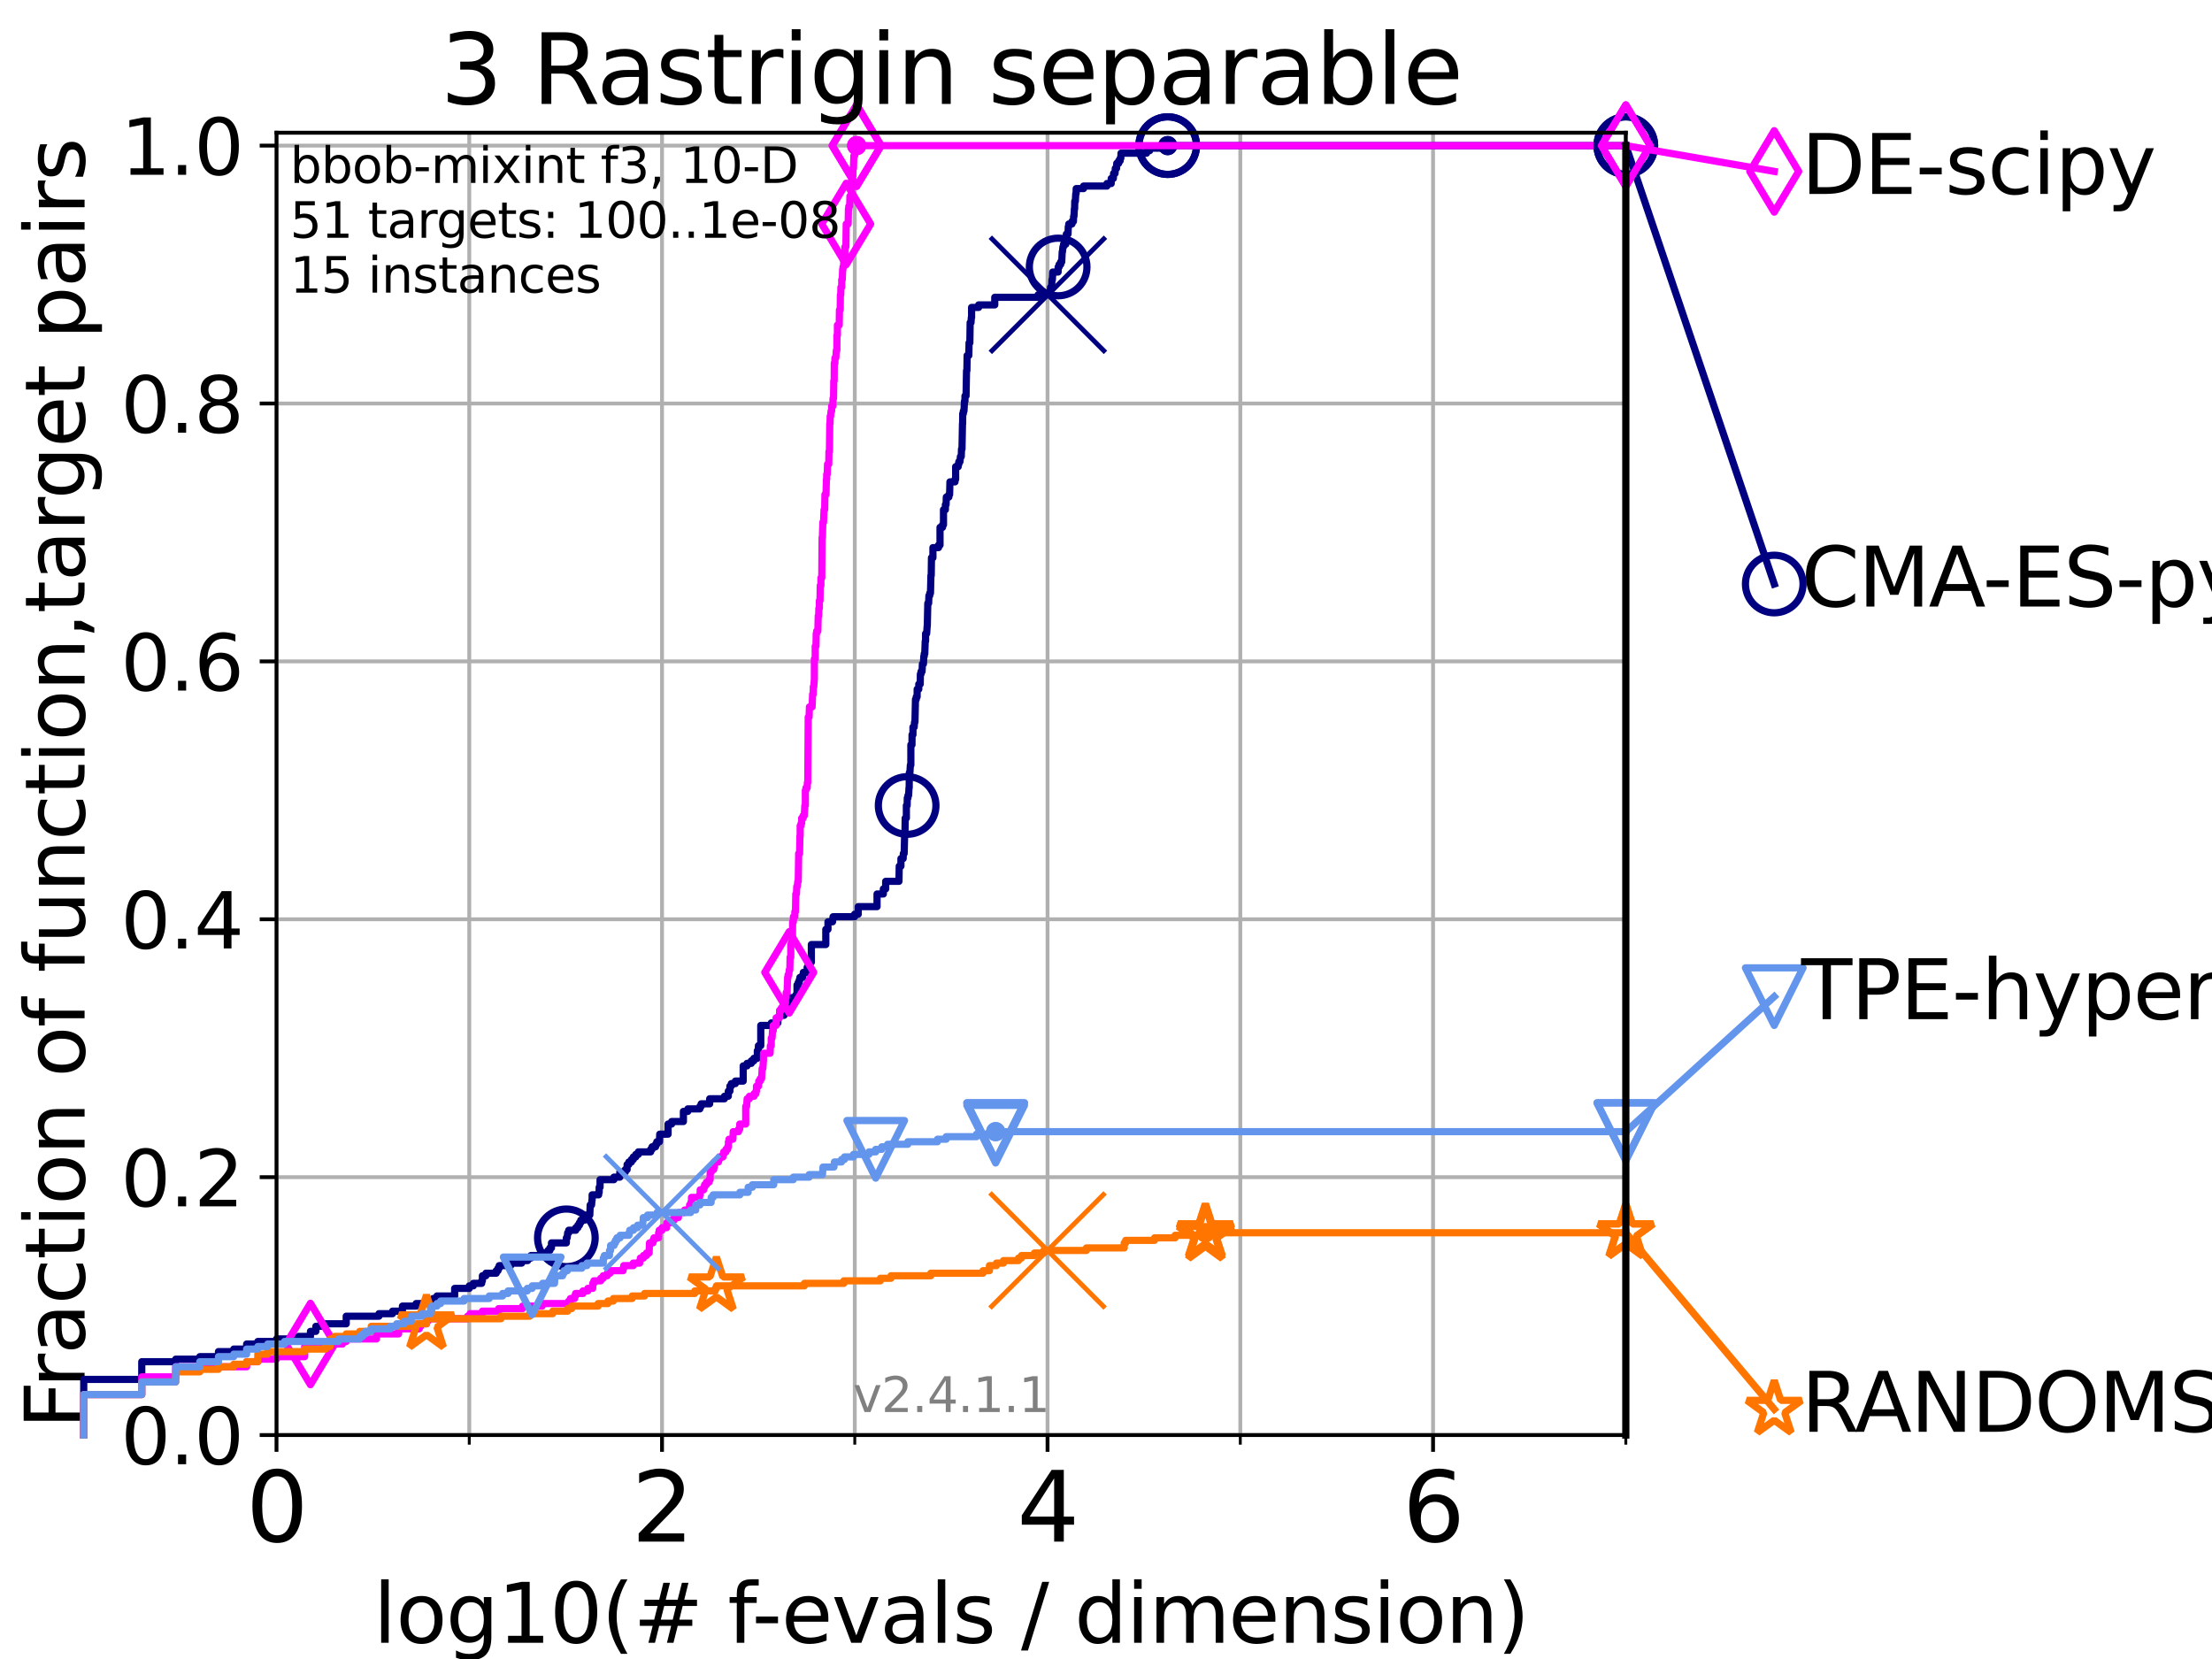 <?xml version="1.0" encoding="utf-8" standalone="no"?>
<!DOCTYPE svg PUBLIC "-//W3C//DTD SVG 1.1//EN"
  "http://www.w3.org/Graphics/SVG/1.1/DTD/svg11.dtd">
<svg height="345.6pt" version="1.1" viewBox="0 0 460.8 345.6" width="460.8pt" xmlns="http://www.w3.org/2000/svg" xmlns:xlink="http://www.w3.org/1999/xlink">
 <defs>
  <style type="text/css">*{stroke-linecap:butt;stroke-linejoin:round;}</style>
 </defs>
 <g id="figure_1">
  <g id="patch_1">
   <path d="M 0 345.6 
L 460.8 345.6 
L 460.8 0 
L 0 0 
z
" style="fill:#ffffff;"/>
  </g>
  <g id="axes_1">
   <g id="patch_2">
    <path d="M 57.6 298.944 
L 338.688 298.944 
L 338.688 27.648 
L 57.6 27.648 
z
" style="fill:#ffffff;"/>
   </g>
   <g id="matplotlib.axis_1">
    <g id="xtick_1">
     <g id="line2d_1">
      <path clip-path="url(#p34a02d05e8)" d="M 57.6 298.944 
L 57.6 27.648 
" style="fill:none;stroke:#b0b0b0;stroke-linecap:square;stroke-width:0.8;"/>
     </g>
     <g id="line2d_2">
      <defs>
       <path d="M 0 0 
L 0 3.5 
" id="m8d6237e4c0" style="stroke:#000000;stroke-width:0.8;"/>
      </defs>
      <g>
       <use style="stroke:#000000;stroke-width:0.8;" x="57.6" xlink:href="#m8d6237e4c0" y="298.944"/>
      </g>
     </g>
     <g id="text_1">
      <!-- 0 -->
      <g transform="translate(51.237 321.141)scale(0.2 -0.2)">
       <defs>
        <path d="M 2034 4250 
Q 1547 4250 1301 3770 
Q 1056 3291 1056 2328 
Q 1056 1369 1301 889 
Q 1547 409 2034 409 
Q 2525 409 2770 889 
Q 3016 1369 3016 2328 
Q 3016 3291 2770 3770 
Q 2525 4250 2034 4250 
z
M 2034 4750 
Q 2819 4750 3233 4129 
Q 3647 3509 3647 2328 
Q 3647 1150 3233 529 
Q 2819 -91 2034 -91 
Q 1250 -91 836 529 
Q 422 1150 422 2328 
Q 422 3509 836 4129 
Q 1250 4750 2034 4750 
z
" id="DejaVuSans-30" transform="scale(0.016)"/>
       </defs>
       <use xlink:href="#DejaVuSans-30"/>
      </g>
     </g>
    </g>
    <g id="xtick_2">
     <g id="line2d_3">
      <path clip-path="url(#p34a02d05e8)" d="M 137.911 298.944 
L 137.911 27.648 
" style="fill:none;stroke:#b0b0b0;stroke-linecap:square;stroke-width:0.8;"/>
     </g>
     <g id="line2d_4">
      <g>
       <use style="stroke:#000000;stroke-width:0.8;" x="137.911" xlink:href="#m8d6237e4c0" y="298.944"/>
      </g>
     </g>
     <g id="text_2">
      <!-- 2 -->
      <g transform="translate(131.548 321.141)scale(0.2 -0.2)">
       <defs>
        <path d="M 1228 531 
L 3431 531 
L 3431 0 
L 469 0 
L 469 531 
Q 828 903 1448 1529 
Q 2069 2156 2228 2338 
Q 2531 2678 2651 2914 
Q 2772 3150 2772 3378 
Q 2772 3750 2511 3984 
Q 2250 4219 1831 4219 
Q 1534 4219 1204 4116 
Q 875 4013 500 3803 
L 500 4441 
Q 881 4594 1212 4672 
Q 1544 4750 1819 4750 
Q 2544 4750 2975 4387 
Q 3406 4025 3406 3419 
Q 3406 3131 3298 2873 
Q 3191 2616 2906 2266 
Q 2828 2175 2409 1742 
Q 1991 1309 1228 531 
z
" id="DejaVuSans-32" transform="scale(0.016)"/>
       </defs>
       <use xlink:href="#DejaVuSans-32"/>
      </g>
     </g>
    </g>
    <g id="xtick_3">
     <g id="line2d_5">
      <path clip-path="url(#p34a02d05e8)" d="M 218.222 298.944 
L 218.222 27.648 
" style="fill:none;stroke:#b0b0b0;stroke-linecap:square;stroke-width:0.8;"/>
     </g>
     <g id="line2d_6">
      <g>
       <use style="stroke:#000000;stroke-width:0.8;" x="218.222" xlink:href="#m8d6237e4c0" y="298.944"/>
      </g>
     </g>
     <g id="text_3">
      <!-- 4 -->
      <g transform="translate(211.859 321.141)scale(0.2 -0.2)">
       <defs>
        <path d="M 2419 4116 
L 825 1625 
L 2419 1625 
L 2419 4116 
z
M 2253 4666 
L 3047 4666 
L 3047 1625 
L 3713 1625 
L 3713 1100 
L 3047 1100 
L 3047 0 
L 2419 0 
L 2419 1100 
L 313 1100 
L 313 1709 
L 2253 4666 
z
" id="DejaVuSans-34" transform="scale(0.016)"/>
       </defs>
       <use xlink:href="#DejaVuSans-34"/>
      </g>
     </g>
    </g>
    <g id="xtick_4">
     <g id="line2d_7">
      <path clip-path="url(#p34a02d05e8)" d="M 298.533 298.944 
L 298.533 27.648 
" style="fill:none;stroke:#b0b0b0;stroke-linecap:square;stroke-width:0.8;"/>
     </g>
     <g id="line2d_8">
      <g>
       <use style="stroke:#000000;stroke-width:0.8;" x="298.533" xlink:href="#m8d6237e4c0" y="298.944"/>
      </g>
     </g>
     <g id="text_4">
      <!-- 6 -->
      <g transform="translate(292.17 321.141)scale(0.2 -0.2)">
       <defs>
        <path d="M 2113 2584 
Q 1688 2584 1439 2293 
Q 1191 2003 1191 1497 
Q 1191 994 1439 701 
Q 1688 409 2113 409 
Q 2538 409 2786 701 
Q 3034 994 3034 1497 
Q 3034 2003 2786 2293 
Q 2538 2584 2113 2584 
z
M 3366 4563 
L 3366 3988 
Q 3128 4100 2886 4159 
Q 2644 4219 2406 4219 
Q 1781 4219 1451 3797 
Q 1122 3375 1075 2522 
Q 1259 2794 1537 2939 
Q 1816 3084 2150 3084 
Q 2853 3084 3261 2657 
Q 3669 2231 3669 1497 
Q 3669 778 3244 343 
Q 2819 -91 2113 -91 
Q 1303 -91 875 529 
Q 447 1150 447 2328 
Q 447 3434 972 4092 
Q 1497 4750 2381 4750 
Q 2619 4750 2861 4703 
Q 3103 4656 3366 4563 
z
" id="DejaVuSans-36" transform="scale(0.016)"/>
       </defs>
       <use xlink:href="#DejaVuSans-36"/>
      </g>
     </g>
    </g>
    <g id="xtick_5">
     <g id="line2d_9">
      <path clip-path="url(#p34a02d05e8)" d="M 97.755 298.944 
L 97.755 27.648 
" style="fill:none;stroke:#b0b0b0;stroke-linecap:square;stroke-width:0.8;"/>
     </g>
     <g id="line2d_10">
      <defs>
       <path d="M 0 0 
L 0 2 
" id="med5284ae57" style="stroke:#000000;stroke-width:0.6;"/>
      </defs>
      <g>
       <use style="stroke:#000000;stroke-width:0.6;" x="97.755" xlink:href="#med5284ae57" y="298.944"/>
      </g>
     </g>
    </g>
    <g id="xtick_6">
     <g id="line2d_11">
      <path clip-path="url(#p34a02d05e8)" d="M 178.066 298.944 
L 178.066 27.648 
" style="fill:none;stroke:#b0b0b0;stroke-linecap:square;stroke-width:0.8;"/>
     </g>
     <g id="line2d_12">
      <g>
       <use style="stroke:#000000;stroke-width:0.6;" x="178.066" xlink:href="#med5284ae57" y="298.944"/>
      </g>
     </g>
    </g>
    <g id="xtick_7">
     <g id="line2d_13">
      <path clip-path="url(#p34a02d05e8)" d="M 258.377 298.944 
L 258.377 27.648 
" style="fill:none;stroke:#b0b0b0;stroke-linecap:square;stroke-width:0.8;"/>
     </g>
     <g id="line2d_14">
      <g>
       <use style="stroke:#000000;stroke-width:0.6;" x="258.377" xlink:href="#med5284ae57" y="298.944"/>
      </g>
     </g>
    </g>
    <g id="xtick_8">
     <g id="line2d_15">
      <path clip-path="url(#p34a02d05e8)" d="M 338.688 298.944 
L 338.688 27.648 
" style="fill:none;stroke:#b0b0b0;stroke-linecap:square;stroke-width:0.8;"/>
     </g>
     <g id="line2d_16">
      <g>
       <use style="stroke:#000000;stroke-width:0.6;" x="338.688" xlink:href="#med5284ae57" y="298.944"/>
      </g>
     </g>
    </g>
    <g id="text_5">
     <!-- log10(# f-evals / dimension) -->
     <g transform="translate(77.764 342.218)scale(0.17 -0.17)">
      <defs>
       <path d="M 603 4863 
L 1178 4863 
L 1178 0 
L 603 0 
L 603 4863 
z
" id="DejaVuSans-6c" transform="scale(0.016)"/>
       <path d="M 1959 3097 
Q 1497 3097 1228 2736 
Q 959 2375 959 1747 
Q 959 1119 1226 758 
Q 1494 397 1959 397 
Q 2419 397 2687 759 
Q 2956 1122 2956 1747 
Q 2956 2369 2687 2733 
Q 2419 3097 1959 3097 
z
M 1959 3584 
Q 2709 3584 3137 3096 
Q 3566 2609 3566 1747 
Q 3566 888 3137 398 
Q 2709 -91 1959 -91 
Q 1206 -91 779 398 
Q 353 888 353 1747 
Q 353 2609 779 3096 
Q 1206 3584 1959 3584 
z
" id="DejaVuSans-6f" transform="scale(0.016)"/>
       <path d="M 2906 1791 
Q 2906 2416 2648 2759 
Q 2391 3103 1925 3103 
Q 1463 3103 1205 2759 
Q 947 2416 947 1791 
Q 947 1169 1205 825 
Q 1463 481 1925 481 
Q 2391 481 2648 825 
Q 2906 1169 2906 1791 
z
M 3481 434 
Q 3481 -459 3084 -895 
Q 2688 -1331 1869 -1331 
Q 1566 -1331 1297 -1286 
Q 1028 -1241 775 -1147 
L 775 -588 
Q 1028 -725 1275 -790 
Q 1522 -856 1778 -856 
Q 2344 -856 2625 -561 
Q 2906 -266 2906 331 
L 2906 616 
Q 2728 306 2450 153 
Q 2172 0 1784 0 
Q 1141 0 747 490 
Q 353 981 353 1791 
Q 353 2603 747 3093 
Q 1141 3584 1784 3584 
Q 2172 3584 2450 3431 
Q 2728 3278 2906 2969 
L 2906 3500 
L 3481 3500 
L 3481 434 
z
" id="DejaVuSans-67" transform="scale(0.016)"/>
       <path d="M 794 531 
L 1825 531 
L 1825 4091 
L 703 3866 
L 703 4441 
L 1819 4666 
L 2450 4666 
L 2450 531 
L 3481 531 
L 3481 0 
L 794 0 
L 794 531 
z
" id="DejaVuSans-31" transform="scale(0.016)"/>
       <path d="M 1984 4856 
Q 1566 4138 1362 3434 
Q 1159 2731 1159 2009 
Q 1159 1288 1364 580 
Q 1569 -128 1984 -844 
L 1484 -844 
Q 1016 -109 783 600 
Q 550 1309 550 2009 
Q 550 2706 781 3412 
Q 1013 4119 1484 4856 
L 1984 4856 
z
" id="DejaVuSans-28" transform="scale(0.016)"/>
       <path d="M 3272 2816 
L 2363 2816 
L 2100 1772 
L 3016 1772 
L 3272 2816 
z
M 2803 4594 
L 2478 3297 
L 3391 3297 
L 3719 4594 
L 4219 4594 
L 3897 3297 
L 4872 3297 
L 4872 2816 
L 3775 2816 
L 3519 1772 
L 4513 1772 
L 4513 1294 
L 3397 1294 
L 3072 0 
L 2572 0 
L 2894 1294 
L 1978 1294 
L 1656 0 
L 1153 0 
L 1478 1294 
L 494 1294 
L 494 1772 
L 1594 1772 
L 1856 2816 
L 850 2816 
L 850 3297 
L 1978 3297 
L 2297 4594 
L 2803 4594 
z
" id="DejaVuSans-23" transform="scale(0.016)"/>
       <path id="DejaVuSans-20" transform="scale(0.016)"/>
       <path d="M 2375 4863 
L 2375 4384 
L 1825 4384 
Q 1516 4384 1395 4259 
Q 1275 4134 1275 3809 
L 1275 3500 
L 2222 3500 
L 2222 3053 
L 1275 3053 
L 1275 0 
L 697 0 
L 697 3053 
L 147 3053 
L 147 3500 
L 697 3500 
L 697 3744 
Q 697 4328 969 4595 
Q 1241 4863 1831 4863 
L 2375 4863 
z
" id="DejaVuSans-66" transform="scale(0.016)"/>
       <path d="M 313 2009 
L 1997 2009 
L 1997 1497 
L 313 1497 
L 313 2009 
z
" id="DejaVuSans-2d" transform="scale(0.016)"/>
       <path d="M 3597 1894 
L 3597 1613 
L 953 1613 
Q 991 1019 1311 708 
Q 1631 397 2203 397 
Q 2534 397 2845 478 
Q 3156 559 3463 722 
L 3463 178 
Q 3153 47 2828 -22 
Q 2503 -91 2169 -91 
Q 1331 -91 842 396 
Q 353 884 353 1716 
Q 353 2575 817 3079 
Q 1281 3584 2069 3584 
Q 2775 3584 3186 3129 
Q 3597 2675 3597 1894 
z
M 3022 2063 
Q 3016 2534 2758 2815 
Q 2500 3097 2075 3097 
Q 1594 3097 1305 2825 
Q 1016 2553 972 2059 
L 3022 2063 
z
" id="DejaVuSans-65" transform="scale(0.016)"/>
       <path d="M 191 3500 
L 800 3500 
L 1894 563 
L 2988 3500 
L 3597 3500 
L 2284 0 
L 1503 0 
L 191 3500 
z
" id="DejaVuSans-76" transform="scale(0.016)"/>
       <path d="M 2194 1759 
Q 1497 1759 1228 1600 
Q 959 1441 959 1056 
Q 959 750 1161 570 
Q 1363 391 1709 391 
Q 2188 391 2477 730 
Q 2766 1069 2766 1631 
L 2766 1759 
L 2194 1759 
z
M 3341 1997 
L 3341 0 
L 2766 0 
L 2766 531 
Q 2569 213 2275 61 
Q 1981 -91 1556 -91 
Q 1019 -91 701 211 
Q 384 513 384 1019 
Q 384 1609 779 1909 
Q 1175 2209 1959 2209 
L 2766 2209 
L 2766 2266 
Q 2766 2663 2505 2880 
Q 2244 3097 1772 3097 
Q 1472 3097 1187 3025 
Q 903 2953 641 2809 
L 641 3341 
Q 956 3463 1253 3523 
Q 1550 3584 1831 3584 
Q 2591 3584 2966 3190 
Q 3341 2797 3341 1997 
z
" id="DejaVuSans-61" transform="scale(0.016)"/>
       <path d="M 2834 3397 
L 2834 2853 
Q 2591 2978 2328 3040 
Q 2066 3103 1784 3103 
Q 1356 3103 1142 2972 
Q 928 2841 928 2578 
Q 928 2378 1081 2264 
Q 1234 2150 1697 2047 
L 1894 2003 
Q 2506 1872 2764 1633 
Q 3022 1394 3022 966 
Q 3022 478 2636 193 
Q 2250 -91 1575 -91 
Q 1294 -91 989 -36 
Q 684 19 347 128 
L 347 722 
Q 666 556 975 473 
Q 1284 391 1588 391 
Q 1994 391 2212 530 
Q 2431 669 2431 922 
Q 2431 1156 2273 1281 
Q 2116 1406 1581 1522 
L 1381 1569 
Q 847 1681 609 1914 
Q 372 2147 372 2553 
Q 372 3047 722 3315 
Q 1072 3584 1716 3584 
Q 2034 3584 2315 3537 
Q 2597 3491 2834 3397 
z
" id="DejaVuSans-73" transform="scale(0.016)"/>
       <path d="M 1625 4666 
L 2156 4666 
L 531 -594 
L 0 -594 
L 1625 4666 
z
" id="DejaVuSans-2f" transform="scale(0.016)"/>
       <path d="M 2906 2969 
L 2906 4863 
L 3481 4863 
L 3481 0 
L 2906 0 
L 2906 525 
Q 2725 213 2448 61 
Q 2172 -91 1784 -91 
Q 1150 -91 751 415 
Q 353 922 353 1747 
Q 353 2572 751 3078 
Q 1150 3584 1784 3584 
Q 2172 3584 2448 3432 
Q 2725 3281 2906 2969 
z
M 947 1747 
Q 947 1113 1208 752 
Q 1469 391 1925 391 
Q 2381 391 2643 752 
Q 2906 1113 2906 1747 
Q 2906 2381 2643 2742 
Q 2381 3103 1925 3103 
Q 1469 3103 1208 2742 
Q 947 2381 947 1747 
z
" id="DejaVuSans-64" transform="scale(0.016)"/>
       <path d="M 603 3500 
L 1178 3500 
L 1178 0 
L 603 0 
L 603 3500 
z
M 603 4863 
L 1178 4863 
L 1178 4134 
L 603 4134 
L 603 4863 
z
" id="DejaVuSans-69" transform="scale(0.016)"/>
       <path d="M 3328 2828 
Q 3544 3216 3844 3400 
Q 4144 3584 4550 3584 
Q 5097 3584 5394 3201 
Q 5691 2819 5691 2113 
L 5691 0 
L 5113 0 
L 5113 2094 
Q 5113 2597 4934 2840 
Q 4756 3084 4391 3084 
Q 3944 3084 3684 2787 
Q 3425 2491 3425 1978 
L 3425 0 
L 2847 0 
L 2847 2094 
Q 2847 2600 2669 2842 
Q 2491 3084 2119 3084 
Q 1678 3084 1418 2786 
Q 1159 2488 1159 1978 
L 1159 0 
L 581 0 
L 581 3500 
L 1159 3500 
L 1159 2956 
Q 1356 3278 1631 3431 
Q 1906 3584 2284 3584 
Q 2666 3584 2933 3390 
Q 3200 3197 3328 2828 
z
" id="DejaVuSans-6d" transform="scale(0.016)"/>
       <path d="M 3513 2113 
L 3513 0 
L 2938 0 
L 2938 2094 
Q 2938 2591 2744 2837 
Q 2550 3084 2163 3084 
Q 1697 3084 1428 2787 
Q 1159 2491 1159 1978 
L 1159 0 
L 581 0 
L 581 3500 
L 1159 3500 
L 1159 2956 
Q 1366 3272 1645 3428 
Q 1925 3584 2291 3584 
Q 2894 3584 3203 3211 
Q 3513 2838 3513 2113 
z
" id="DejaVuSans-6e" transform="scale(0.016)"/>
       <path d="M 513 4856 
L 1013 4856 
Q 1481 4119 1714 3412 
Q 1947 2706 1947 2009 
Q 1947 1309 1714 600 
Q 1481 -109 1013 -844 
L 513 -844 
Q 928 -128 1133 580 
Q 1338 1288 1338 2009 
Q 1338 2731 1133 3434 
Q 928 4138 513 4856 
z
" id="DejaVuSans-29" transform="scale(0.016)"/>
      </defs>
      <use xlink:href="#DejaVuSans-6c"/>
      <use x="27.783" xlink:href="#DejaVuSans-6f"/>
      <use x="88.965" xlink:href="#DejaVuSans-67"/>
      <use x="152.441" xlink:href="#DejaVuSans-31"/>
      <use x="216.064" xlink:href="#DejaVuSans-30"/>
      <use x="279.688" xlink:href="#DejaVuSans-28"/>
      <use x="318.701" xlink:href="#DejaVuSans-23"/>
      <use x="402.49" xlink:href="#DejaVuSans-20"/>
      <use x="434.277" xlink:href="#DejaVuSans-66"/>
      <use x="463.982" xlink:href="#DejaVuSans-2d"/>
      <use x="500.066" xlink:href="#DejaVuSans-65"/>
      <use x="561.59" xlink:href="#DejaVuSans-76"/>
      <use x="620.77" xlink:href="#DejaVuSans-61"/>
      <use x="682.049" xlink:href="#DejaVuSans-6c"/>
      <use x="709.832" xlink:href="#DejaVuSans-73"/>
      <use x="761.932" xlink:href="#DejaVuSans-20"/>
      <use x="793.719" xlink:href="#DejaVuSans-2f"/>
      <use x="827.41" xlink:href="#DejaVuSans-20"/>
      <use x="859.197" xlink:href="#DejaVuSans-64"/>
      <use x="922.674" xlink:href="#DejaVuSans-69"/>
      <use x="950.457" xlink:href="#DejaVuSans-6d"/>
      <use x="1047.869" xlink:href="#DejaVuSans-65"/>
      <use x="1109.393" xlink:href="#DejaVuSans-6e"/>
      <use x="1172.771" xlink:href="#DejaVuSans-73"/>
      <use x="1224.871" xlink:href="#DejaVuSans-69"/>
      <use x="1252.654" xlink:href="#DejaVuSans-6f"/>
      <use x="1313.836" xlink:href="#DejaVuSans-6e"/>
      <use x="1377.215" xlink:href="#DejaVuSans-29"/>
     </g>
    </g>
   </g>
   <g id="matplotlib.axis_2">
    <g id="ytick_1">
     <g id="line2d_17">
      <path clip-path="url(#p34a02d05e8)" d="M 57.6 298.944 
L 338.688 298.944 
" style="fill:none;stroke:#b0b0b0;stroke-linecap:square;stroke-width:0.8;"/>
     </g>
     <g id="line2d_18">
      <defs>
       <path d="M 0 0 
L -3.5 0 
" id="mef303726a1" style="stroke:#000000;stroke-width:0.8;"/>
      </defs>
      <g>
       <use style="stroke:#000000;stroke-width:0.8;" x="57.6" xlink:href="#mef303726a1" y="298.944"/>
      </g>
     </g>
     <g id="text_6">
      <!-- 0.0 -->
      <g transform="translate(25.155 305.023)scale(0.16 -0.16)">
       <defs>
        <path d="M 684 794 
L 1344 794 
L 1344 0 
L 684 0 
L 684 794 
z
" id="DejaVuSans-2e" transform="scale(0.016)"/>
       </defs>
       <use xlink:href="#DejaVuSans-30"/>
       <use x="63.623" xlink:href="#DejaVuSans-2e"/>
       <use x="95.41" xlink:href="#DejaVuSans-30"/>
      </g>
     </g>
    </g>
    <g id="ytick_2">
     <g id="line2d_19">
      <path clip-path="url(#p34a02d05e8)" d="M 57.6 245.222 
L 338.688 245.222 
" style="fill:none;stroke:#b0b0b0;stroke-linecap:square;stroke-width:0.8;"/>
     </g>
     <g id="line2d_20">
      <g>
       <use style="stroke:#000000;stroke-width:0.8;" x="57.6" xlink:href="#mef303726a1" y="245.222"/>
      </g>
     </g>
     <g id="text_7">
      <!-- 0.2 -->
      <g transform="translate(25.155 251.301)scale(0.16 -0.16)">
       <use xlink:href="#DejaVuSans-30"/>
       <use x="63.623" xlink:href="#DejaVuSans-2e"/>
       <use x="95.41" xlink:href="#DejaVuSans-32"/>
      </g>
     </g>
    </g>
    <g id="ytick_3">
     <g id="line2d_21">
      <path clip-path="url(#p34a02d05e8)" d="M 57.6 191.5 
L 338.688 191.5 
" style="fill:none;stroke:#b0b0b0;stroke-linecap:square;stroke-width:0.8;"/>
     </g>
     <g id="line2d_22">
      <g>
       <use style="stroke:#000000;stroke-width:0.8;" x="57.6" xlink:href="#mef303726a1" y="191.5"/>
      </g>
     </g>
     <g id="text_8">
      <!-- 0.4 -->
      <g transform="translate(25.155 197.579)scale(0.16 -0.16)">
       <use xlink:href="#DejaVuSans-30"/>
       <use x="63.623" xlink:href="#DejaVuSans-2e"/>
       <use x="95.41" xlink:href="#DejaVuSans-34"/>
      </g>
     </g>
    </g>
    <g id="ytick_4">
     <g id="line2d_23">
      <path clip-path="url(#p34a02d05e8)" d="M 57.6 137.778 
L 338.688 137.778 
" style="fill:none;stroke:#b0b0b0;stroke-linecap:square;stroke-width:0.8;"/>
     </g>
     <g id="line2d_24">
      <g>
       <use style="stroke:#000000;stroke-width:0.8;" x="57.6" xlink:href="#mef303726a1" y="137.778"/>
      </g>
     </g>
     <g id="text_9">
      <!-- 0.6 -->
      <g transform="translate(25.155 143.857)scale(0.16 -0.16)">
       <use xlink:href="#DejaVuSans-30"/>
       <use x="63.623" xlink:href="#DejaVuSans-2e"/>
       <use x="95.41" xlink:href="#DejaVuSans-36"/>
      </g>
     </g>
    </g>
    <g id="ytick_5">
     <g id="line2d_25">
      <path clip-path="url(#p34a02d05e8)" d="M 57.6 84.056 
L 338.688 84.056 
" style="fill:none;stroke:#b0b0b0;stroke-linecap:square;stroke-width:0.8;"/>
     </g>
     <g id="line2d_26">
      <g>
       <use style="stroke:#000000;stroke-width:0.8;" x="57.6" xlink:href="#mef303726a1" y="84.056"/>
      </g>
     </g>
     <g id="text_10">
      <!-- 0.8 -->
      <g transform="translate(25.155 90.135)scale(0.16 -0.16)">
       <defs>
        <path d="M 2034 2216 
Q 1584 2216 1326 1975 
Q 1069 1734 1069 1313 
Q 1069 891 1326 650 
Q 1584 409 2034 409 
Q 2484 409 2743 651 
Q 3003 894 3003 1313 
Q 3003 1734 2745 1975 
Q 2488 2216 2034 2216 
z
M 1403 2484 
Q 997 2584 770 2862 
Q 544 3141 544 3541 
Q 544 4100 942 4425 
Q 1341 4750 2034 4750 
Q 2731 4750 3128 4425 
Q 3525 4100 3525 3541 
Q 3525 3141 3298 2862 
Q 3072 2584 2669 2484 
Q 3125 2378 3379 2068 
Q 3634 1759 3634 1313 
Q 3634 634 3220 271 
Q 2806 -91 2034 -91 
Q 1263 -91 848 271 
Q 434 634 434 1313 
Q 434 1759 690 2068 
Q 947 2378 1403 2484 
z
M 1172 3481 
Q 1172 3119 1398 2916 
Q 1625 2713 2034 2713 
Q 2441 2713 2670 2916 
Q 2900 3119 2900 3481 
Q 2900 3844 2670 4047 
Q 2441 4250 2034 4250 
Q 1625 4250 1398 4047 
Q 1172 3844 1172 3481 
z
" id="DejaVuSans-38" transform="scale(0.016)"/>
       </defs>
       <use xlink:href="#DejaVuSans-30"/>
       <use x="63.623" xlink:href="#DejaVuSans-2e"/>
       <use x="95.41" xlink:href="#DejaVuSans-38"/>
      </g>
     </g>
    </g>
    <g id="ytick_6">
     <g id="line2d_27">
      <path clip-path="url(#p34a02d05e8)" d="M 57.6 30.334 
L 338.688 30.334 
" style="fill:none;stroke:#b0b0b0;stroke-linecap:square;stroke-width:0.8;"/>
     </g>
     <g id="line2d_28">
      <g>
       <use style="stroke:#000000;stroke-width:0.8;" x="57.6" xlink:href="#mef303726a1" y="30.334"/>
      </g>
     </g>
     <g id="text_11">
      <!-- 1.0 -->
      <g transform="translate(25.155 36.413)scale(0.16 -0.16)">
       <use xlink:href="#DejaVuSans-31"/>
       <use x="63.623" xlink:href="#DejaVuSans-2e"/>
       <use x="95.41" xlink:href="#DejaVuSans-30"/>
      </g>
     </g>
    </g>
    <g id="text_12">
     <!-- Fraction of function,target pairs -->
     <g transform="translate(17.62 297.681)rotate(-90)scale(0.17 -0.17)">
      <defs>
       <path d="M 628 4666 
L 3309 4666 
L 3309 4134 
L 1259 4134 
L 1259 2759 
L 3109 2759 
L 3109 2228 
L 1259 2228 
L 1259 0 
L 628 0 
L 628 4666 
z
" id="DejaVuSans-46" transform="scale(0.016)"/>
       <path d="M 2631 2963 
Q 2534 3019 2420 3045 
Q 2306 3072 2169 3072 
Q 1681 3072 1420 2755 
Q 1159 2438 1159 1844 
L 1159 0 
L 581 0 
L 581 3500 
L 1159 3500 
L 1159 2956 
Q 1341 3275 1631 3429 
Q 1922 3584 2338 3584 
Q 2397 3584 2469 3576 
Q 2541 3569 2628 3553 
L 2631 2963 
z
" id="DejaVuSans-72" transform="scale(0.016)"/>
       <path d="M 3122 3366 
L 3122 2828 
Q 2878 2963 2633 3030 
Q 2388 3097 2138 3097 
Q 1578 3097 1268 2742 
Q 959 2388 959 1747 
Q 959 1106 1268 751 
Q 1578 397 2138 397 
Q 2388 397 2633 464 
Q 2878 531 3122 666 
L 3122 134 
Q 2881 22 2623 -34 
Q 2366 -91 2075 -91 
Q 1284 -91 818 406 
Q 353 903 353 1747 
Q 353 2603 823 3093 
Q 1294 3584 2113 3584 
Q 2378 3584 2631 3529 
Q 2884 3475 3122 3366 
z
" id="DejaVuSans-63" transform="scale(0.016)"/>
       <path d="M 1172 4494 
L 1172 3500 
L 2356 3500 
L 2356 3053 
L 1172 3053 
L 1172 1153 
Q 1172 725 1289 603 
Q 1406 481 1766 481 
L 2356 481 
L 2356 0 
L 1766 0 
Q 1100 0 847 248 
Q 594 497 594 1153 
L 594 3053 
L 172 3053 
L 172 3500 
L 594 3500 
L 594 4494 
L 1172 4494 
z
" id="DejaVuSans-74" transform="scale(0.016)"/>
       <path d="M 544 1381 
L 544 3500 
L 1119 3500 
L 1119 1403 
Q 1119 906 1312 657 
Q 1506 409 1894 409 
Q 2359 409 2629 706 
Q 2900 1003 2900 1516 
L 2900 3500 
L 3475 3500 
L 3475 0 
L 2900 0 
L 2900 538 
Q 2691 219 2414 64 
Q 2138 -91 1772 -91 
Q 1169 -91 856 284 
Q 544 659 544 1381 
z
M 1991 3584 
L 1991 3584 
z
" id="DejaVuSans-75" transform="scale(0.016)"/>
       <path d="M 750 794 
L 1409 794 
L 1409 256 
L 897 -744 
L 494 -744 
L 750 256 
L 750 794 
z
" id="DejaVuSans-2c" transform="scale(0.016)"/>
       <path d="M 1159 525 
L 1159 -1331 
L 581 -1331 
L 581 3500 
L 1159 3500 
L 1159 2969 
Q 1341 3281 1617 3432 
Q 1894 3584 2278 3584 
Q 2916 3584 3314 3078 
Q 3713 2572 3713 1747 
Q 3713 922 3314 415 
Q 2916 -91 2278 -91 
Q 1894 -91 1617 61 
Q 1341 213 1159 525 
z
M 3116 1747 
Q 3116 2381 2855 2742 
Q 2594 3103 2138 3103 
Q 1681 3103 1420 2742 
Q 1159 2381 1159 1747 
Q 1159 1113 1420 752 
Q 1681 391 2138 391 
Q 2594 391 2855 752 
Q 3116 1113 3116 1747 
z
" id="DejaVuSans-70" transform="scale(0.016)"/>
      </defs>
      <use xlink:href="#DejaVuSans-46"/>
      <use x="50.27" xlink:href="#DejaVuSans-72"/>
      <use x="91.383" xlink:href="#DejaVuSans-61"/>
      <use x="152.662" xlink:href="#DejaVuSans-63"/>
      <use x="207.643" xlink:href="#DejaVuSans-74"/>
      <use x="246.852" xlink:href="#DejaVuSans-69"/>
      <use x="274.635" xlink:href="#DejaVuSans-6f"/>
      <use x="335.816" xlink:href="#DejaVuSans-6e"/>
      <use x="399.195" xlink:href="#DejaVuSans-20"/>
      <use x="430.982" xlink:href="#DejaVuSans-6f"/>
      <use x="492.164" xlink:href="#DejaVuSans-66"/>
      <use x="527.369" xlink:href="#DejaVuSans-20"/>
      <use x="559.156" xlink:href="#DejaVuSans-66"/>
      <use x="594.361" xlink:href="#DejaVuSans-75"/>
      <use x="657.74" xlink:href="#DejaVuSans-6e"/>
      <use x="721.119" xlink:href="#DejaVuSans-63"/>
      <use x="776.1" xlink:href="#DejaVuSans-74"/>
      <use x="815.309" xlink:href="#DejaVuSans-69"/>
      <use x="843.092" xlink:href="#DejaVuSans-6f"/>
      <use x="904.273" xlink:href="#DejaVuSans-6e"/>
      <use x="967.652" xlink:href="#DejaVuSans-2c"/>
      <use x="999.439" xlink:href="#DejaVuSans-74"/>
      <use x="1038.648" xlink:href="#DejaVuSans-61"/>
      <use x="1099.928" xlink:href="#DejaVuSans-72"/>
      <use x="1139.291" xlink:href="#DejaVuSans-67"/>
      <use x="1202.768" xlink:href="#DejaVuSans-65"/>
      <use x="1264.291" xlink:href="#DejaVuSans-74"/>
      <use x="1303.5" xlink:href="#DejaVuSans-20"/>
      <use x="1335.287" xlink:href="#DejaVuSans-70"/>
      <use x="1398.764" xlink:href="#DejaVuSans-61"/>
      <use x="1460.043" xlink:href="#DejaVuSans-69"/>
      <use x="1487.826" xlink:href="#DejaVuSans-72"/>
      <use x="1528.939" xlink:href="#DejaVuSans-73"/>
     </g>
    </g>
   </g>
   <g id="line2d_29">
    <defs>
     <path d="M 0 1.5 
C 0.398 1.5 0.779 1.342 1.061 1.061 
C 1.342 0.779 1.5 0.398 1.5 0 
C 1.5 -0.398 1.342 -0.779 1.061 -1.061 
C 0.779 -1.342 0.398 -1.5 0 -1.5 
C -0.398 -1.5 -0.779 -1.342 -1.061 -1.061 
C -1.342 -0.779 -1.5 -0.398 -1.5 0 
C -1.5 0.398 -1.342 0.779 -1.061 1.061 
C -0.779 1.342 -0.398 1.5 0 1.5 
z
" id="md2945b0841" style="stroke:#000080;"/>
    </defs>
    <g>
     <use style="fill:#000080;stroke:#000080;" x="243.255" xlink:href="#md2945b0841" y="30.334"/>
     <use style="fill:#000080;stroke:#000080;" x="243.255" xlink:href="#md2945b0841" y="30.334"/>
    </g>
   </g>
   <g id="line2d_30">
    <path d="M 17.445 298.944 
L 17.445 287.357 
L 29.533 287.357 
L 29.533 283.67 
L 36.604 283.67 
L 36.604 283.143 
L 41.621 283.143 
L 41.621 282.617 
L 45.512 282.617 
L 45.512 281.563 
L 48.692 281.563 
L 48.692 281.037 
L 51.38 281.037 
L 51.38 279.983 
L 53.709 279.983 
L 53.709 279.457 
L 57.6 279.457 
L 57.6 278.93 
L 62.175 278.93 
L 62.175 278.403 
L 64.671 278.403 
L 64.671 277.35 
L 65.797 277.35 
L 65.797 276.296 
L 66.854 276.296 
L 66.854 275.77 
L 72.125 275.77 
L 72.125 274.19 
L 78.942 274.19 
L 78.942 273.663 
L 81.776 273.663 
L 81.776 273.136 
L 83.83 273.136 
L 83.83 272.083 
L 86.684 272.083 
L 86.684 271.556 
L 88.847 271.556 
L 88.847 271.03 
L 90.243 271.03 
L 90.243 270.503 
L 91.03 270.503 
L 91.03 269.976 
L 94.715 269.976 
L 94.715 268.396 
L 97.755 268.396 
L 97.755 267.87 
L 98.606 267.87 
L 98.606 267.343 
L 100.344 267.343 
L 100.344 266.816 
L 100.493 266.816 
L 100.493 265.763 
L 101.223 265.763 
L 101.223 265.236 
L 103.372 265.236 
L 103.372 264.709 
L 103.747 264.709 
L 103.747 264.183 
L 103.993 264.183 
L 103.993 263.656 
L 106.383 263.656 
L 106.383 263.129 
L 108.671 263.129 
L 108.671 262.603 
L 109.93 262.603 
L 109.93 262.076 
L 110.611 262.076 
L 110.611 261.549 
L 113.383 261.549 
L 113.383 261.023 
L 114.148 261.023 
L 114.148 260.496 
L 114.552 260.496 
L 114.552 259.969 
L 114.882 259.969 
L 114.882 258.916 
L 117.985 258.916 
L 117.985 257.862 
L 118.149 257.862 
L 118.257 256.809 
L 118.471 256.809 
L 118.471 256.282 
L 119.948 256.282 
L 119.948 255.756 
L 120.382 255.756 
L 120.382 255.229 
L 120.713 255.229 
L 120.713 254.702 
L 120.991 254.702 
L 120.991 254.176 
L 121.8 254.176 
L 121.8 253.649 
L 122.148 253.649 
L 122.148 253.122 
L 122.865 253.122 
L 122.948 251.016 
L 123.233 251.016 
L 123.314 249.962 
L 123.354 249.962 
L 123.354 248.909 
L 124.707 248.909 
L 124.707 248.382 
L 124.818 248.382 
L 124.818 247.329 
L 125.002 247.329 
L 125.002 245.749 
L 127.892 245.749 
L 127.892 245.222 
L 129.118 245.222 
L 129.118 244.169 
L 130.264 244.169 
L 130.264 243.642 
L 130.638 243.642 
L 130.638 242.589 
L 131.005 242.589 
L 131.005 242.062 
L 131.541 242.062 
L 131.541 241.535 
L 131.938 241.535 
L 131.938 241.009 
L 132.446 241.009 
L 132.446 240.482 
L 132.987 240.482 
L 132.987 239.955 
L 135.542 239.955 
L 135.542 239.428 
L 135.839 239.428 
L 135.839 238.902 
L 136.57 238.902 
L 136.57 238.375 
L 136.832 238.375 
L 136.832 237.848 
L 137.38 237.848 
L 137.434 236.268 
L 139.172 236.268 
L 139.172 234.162 
L 139.918 234.162 
L 139.918 233.635 
L 142.365 233.635 
L 142.365 231.528 
L 143.286 231.528 
L 143.286 231.001 
L 145.799 231.001 
L 145.799 230.475 
L 146.064 230.475 
L 146.064 229.948 
L 147.839 229.948 
L 147.839 228.895 
L 150.916 228.895 
L 150.916 228.368 
L 151.716 228.368 
L 151.716 227.315 
L 152.053 227.315 
L 152.053 226.261 
L 152.345 226.261 
L 152.345 225.735 
L 153.193 225.735 
L 153.193 225.208 
L 154.821 225.208 
L 154.821 222.048 
L 155.622 222.048 
L 155.622 221.521 
L 156.509 221.521 
L 156.509 220.994 
L 157.047 220.994 
L 157.047 220.468 
L 157.765 220.468 
L 157.765 218.888 
L 157.959 218.888 
L 157.993 217.834 
L 158.482 217.834 
L 158.482 213.621 
L 160.671 213.621 
L 160.671 213.094 
L 162.048 213.094 
L 162.048 212.041 
L 162.316 212.041 
L 162.316 211.514 
L 163.332 211.514 
L 163.332 210.987 
L 163.457 210.987 
L 163.457 209.934 
L 164.04 209.934 
L 164.04 209.407 
L 164.532 209.407 
L 164.532 207.827 
L 165.768 207.827 
L 165.768 207.301 
L 166.034 207.301 
L 166.034 205.194 
L 166.283 205.194 
L 166.283 204.667 
L 166.501 204.667 
L 166.501 204.141 
L 166.635 204.141 
L 166.635 203.614 
L 167.223 203.614 
L 167.223 203.087 
L 167.346 203.087 
L 167.346 202.56 
L 168.144 202.56 
L 168.144 201.507 
L 168.428 201.507 
L 168.428 200.454 
L 169.021 200.454 
L 169.021 196.767 
L 172.032 196.767 
L 172.032 193.607 
L 172.482 193.607 
L 172.482 192.027 
L 173.433 192.027 
L 173.54 190.973 
L 178.031 190.973 
L 178.031 190.447 
L 178.787 190.447 
L 178.787 188.867 
L 182.706 188.867 
L 182.706 186.233 
L 184.015 186.233 
L 184.015 185.18 
L 184.503 185.18 
L 184.503 183.6 
L 187.269 183.6 
L 187.326 180.44 
L 187.68 180.44 
L 187.68 178.86 
L 188.143 178.86 
L 188.179 177.806 
L 188.351 177.806 
L 188.449 174.119 
L 188.517 174.119 
L 188.569 170.433 
L 188.813 170.433 
L 188.813 167.799 
L 188.976 167.799 
L 189.007 166.219 
L 189.146 166.219 
L 189.146 165.692 
L 189.278 165.692 
L 189.361 164.112 
L 189.402 164.112 
L 189.429 160.952 
L 189.55 160.952 
L 189.646 159.372 
L 189.748 159.372 
L 189.748 155.159 
L 189.98 155.159 
L 189.998 153.052 
L 190.185 153.052 
L 190.185 151.472 
L 190.435 151.472 
L 190.518 150.419 
L 190.602 150.419 
L 190.711 145.678 
L 190.877 145.678 
L 190.877 145.152 
L 191.051 145.152 
L 191.065 143.572 
L 191.398 143.572 
L 191.398 142.518 
L 191.697 142.518 
L 191.731 140.411 
L 191.872 140.411 
L 191.872 139.885 
L 192.083 139.885 
L 192.152 138.305 
L 192.368 138.305 
L 192.444 136.725 
L 192.531 136.725 
L 192.531 136.198 
L 192.645 136.198 
L 192.74 133.565 
L 192.817 133.565 
L 192.817 131.985 
L 193.04 131.985 
L 193.146 130.404 
L 193.17 130.404 
L 193.279 125.664 
L 193.453 125.664 
L 193.511 124.084 
L 193.678 124.084 
L 193.678 123.558 
L 193.836 123.558 
L 193.93 119.871 
L 193.992 119.871 
L 194.043 116.184 
L 194.347 116.184 
L 194.347 114.077 
L 195.515 114.077 
L 195.515 113.55 
L 195.822 113.55 
L 195.822 109.864 
L 196.338 109.864 
L 196.338 109.337 
L 196.545 109.337 
L 196.548 106.177 
L 196.94 106.177 
L 196.94 105.124 
L 197.086 105.124 
L 197.138 103.543 
L 197.666 103.543 
L 197.666 103.017 
L 197.82 103.017 
L 197.889 100.383 
L 198.942 100.383 
L 198.942 99.857 
L 199.078 99.857 
L 199.078 97.223 
L 199.604 97.223 
L 199.604 96.697 
L 199.744 96.697 
L 199.744 96.17 
L 199.98 96.17 
L 200.072 95.116 
L 200.247 95.116 
L 200.3 93.536 
L 200.401 93.536 
L 200.503 88.27 
L 200.534 88.27 
L 200.552 86.163 
L 200.679 86.163 
L 200.679 85.636 
L 200.812 85.636 
L 200.922 83.529 
L 201.023 83.529 
L 201.023 82.476 
L 201.247 82.476 
L 201.346 77.209 
L 201.421 77.209 
L 201.473 74.049 
L 201.821 74.049 
L 201.872 71.416 
L 202.038 71.416 
L 202.1 67.202 
L 202.279 67.202 
L 202.344 66.149 
L 202.4 66.149 
L 202.4 64.042 
L 203.873 64.042 
L 203.873 63.515 
L 207.227 63.515 
L 207.227 61.935 
L 216.263 61.935 
L 216.263 61.409 
L 218.746 61.409 
L 218.85 59.829 
L 219.076 59.829 
L 219.14 58.248 
L 219.231 58.248 
L 219.307 56.668 
L 220.425 56.668 
L 220.432 55.615 
L 220.641 55.615 
L 220.641 55.088 
L 220.959 55.088 
L 220.959 54.562 
L 221.175 54.562 
L 221.279 52.455 
L 221.327 52.455 
L 221.433 51.402 
L 221.557 51.402 
L 221.557 50.875 
L 222.021 50.875 
L 222.103 49.295 
L 222.137 49.295 
L 222.137 48.768 
L 222.484 48.768 
L 222.547 47.188 
L 222.644 47.188 
L 222.644 46.661 
L 223.303 46.661 
L 223.303 46.135 
L 223.611 46.135 
L 223.652 45.081 
L 223.723 45.081 
L 223.812 43.501 
L 223.864 43.501 
L 223.891 41.921 
L 224.015 41.921 
L 224.099 40.341 
L 224.177 40.341 
L 224.193 39.288 
L 225.718 39.288 
L 225.718 38.761 
L 230.592 38.761 
L 230.592 38.234 
L 231.484 38.234 
L 231.488 37.181 
L 231.928 37.181 
L 231.979 36.128 
L 232.286 36.128 
L 232.335 35.074 
L 232.603 35.074 
L 232.638 34.021 
L 233.047 34.021 
L 233.047 33.494 
L 233.352 33.494 
L 233.352 32.968 
L 233.489 32.968 
L 233.528 31.914 
L 238.851 31.914 
L 238.851 31.387 
L 239.497 31.387 
L 239.497 30.861 
L 243.255 30.861 
L 243.255 30.334 
L 338.688 30.334 
L 338.688 30.334 
" style="fill:none;stroke:#000080;stroke-linecap:square;stroke-width:1.5;"/>
   </g>
   <g id="line2d_31">
    <defs>
     <path d="M 0 6 
C 1.591 6 3.117 5.368 4.243 4.243 
C 5.368 3.117 6 1.591 6 0 
C 6 -1.591 5.368 -3.117 4.243 -4.243 
C 3.117 -5.368 1.591 -6 0 -6 
C -1.591 -6 -3.117 -5.368 -4.243 -4.243 
C -5.368 -3.117 -6 -1.591 -6 0 
C -6 1.591 -5.368 3.117 -4.243 4.243 
C -3.117 5.368 -1.591 6 0 6 
z
" id="m92b04baab6" style="stroke:#000080;stroke-width:1.5;"/>
    </defs>
    <g>
     <use style="fill-opacity:0;stroke:#000080;stroke-width:1.5;" x="117.985" xlink:href="#m92b04baab6" y="257.862"/>
     <use style="fill-opacity:0;stroke:#000080;stroke-width:1.5;" x="188.976" xlink:href="#m92b04baab6" y="167.799"/>
     <use style="fill-opacity:0;stroke:#000080;stroke-width:1.5;" x="220.432" xlink:href="#m92b04baab6" y="55.615"/>
     <use style="fill-opacity:0;stroke:#000080;stroke-width:1.5;" x="243.255" xlink:href="#m92b04baab6" y="30.334"/>
     <use style="fill-opacity:0;stroke:#000080;stroke-width:1.5;" x="243.255" xlink:href="#m92b04baab6" y="30.334"/>
     <use style="fill-opacity:0;stroke:#000080;stroke-width:1.5;" x="338.688" xlink:href="#m92b04baab6" y="30.334"/>
    </g>
   </g>
   <g id="line2d_32">
    <path style="fill:none;stroke:#000080;stroke-linecap:square;stroke-width:1.5;"/>
    <g/>
   </g>
   <g id="line2d_33">
    <path clip-path="url(#p34a02d05e8)" d="M 218.294 61.409 
" style="fill:none;stroke:#000080;stroke-linecap:square;stroke-width:1.5;"/>
    <defs>
     <path d="M -12 12 
L 12 -12 
M -12 -12 
L 12 12 
" id="m65e080af52" style="stroke:#000080;"/>
    </defs>
    <g clip-path="url(#p34a02d05e8)">
     <use style="fill:#000080;stroke:#000080;" x="218.294" xlink:href="#m65e080af52" y="61.409"/>
    </g>
   </g>
   <g id="line2d_34">
    <defs>
     <path d="M 0 1.5 
C 0.398 1.5 0.779 1.342 1.061 1.061 
C 1.342 0.779 1.5 0.398 1.5 0 
C 1.5 -0.398 1.342 -0.779 1.061 -1.061 
C 0.779 -1.342 0.398 -1.5 0 -1.5 
C -0.398 -1.5 -0.779 -1.342 -1.061 -1.061 
C -1.342 -0.779 -1.5 -0.398 -1.5 0 
C -1.5 0.398 -1.342 0.779 -1.061 1.061 
C -0.779 1.342 -0.398 1.5 0 1.5 
z
" id="md103bc7069" style="stroke:#ff00ff;"/>
    </defs>
    <g>
     <use style="fill:#ff00ff;stroke:#ff00ff;" x="178.456" xlink:href="#md103bc7069" y="30.334"/>
     <use style="fill:#ff00ff;stroke:#ff00ff;" x="178.456" xlink:href="#md103bc7069" y="30.334"/>
    </g>
   </g>
   <g id="line2d_35">
    <path d="M 17.445 298.944 
L 17.445 290.517 
L 29.533 290.517 
L 29.533 286.83 
L 36.604 286.83 
L 36.604 284.723 
L 51.38 284.723 
L 51.38 283.67 
L 53.709 283.67 
L 53.709 283.143 
L 57.6 283.143 
L 57.6 282.617 
L 63.468 282.617 
L 63.468 280.51 
L 64.671 280.51 
L 64.671 279.983 
L 71.35 279.983 
L 71.35 279.457 
L 72.125 279.457 
L 72.125 278.93 
L 78.421 278.93 
L 78.421 277.877 
L 83.037 277.877 
L 83.037 276.823 
L 87.33 276.823 
L 87.33 276.296 
L 87.644 276.296 
L 87.644 275.77 
L 88.847 275.77 
L 88.847 275.243 
L 89.135 275.243 
L 89.135 274.716 
L 97.403 274.716 
L 97.403 274.19 
L 97.929 274.19 
L 97.929 273.663 
L 100.493 273.663 
L 100.493 273.136 
L 103.871 273.136 
L 103.871 272.61 
L 108.857 272.61 
L 108.857 272.083 
L 112.95 272.083 
L 112.95 271.556 
L 118.471 271.556 
L 118.471 271.03 
L 118.839 271.03 
L 118.839 270.503 
L 119.702 270.503 
L 119.702 269.976 
L 119.899 269.976 
L 119.899 269.45 
L 121.445 269.45 
L 121.445 268.923 
L 122.447 268.923 
L 122.447 268.396 
L 123.474 268.396 
L 123.474 267.343 
L 123.712 267.343 
L 123.712 266.816 
L 125.147 266.816 
L 125.147 266.289 
L 125.648 266.289 
L 125.648 265.763 
L 126.507 265.763 
L 126.507 265.236 
L 127.1 265.236 
L 127.1 264.709 
L 129.798 264.709 
L 129.798 264.183 
L 129.936 264.183 
L 129.936 263.656 
L 131.913 263.656 
L 131.913 263.129 
L 133.262 263.129 
L 133.262 262.603 
L 133.398 262.603 
L 133.398 262.076 
L 134.041 262.076 
L 134.041 261.549 
L 134.682 261.549 
L 134.682 261.023 
L 135.22 261.023 
L 135.301 258.916 
L 136.015 258.916 
L 136.015 258.389 
L 136.228 258.389 
L 136.228 257.862 
L 137.199 257.862 
L 137.199 256.809 
L 137.326 256.809 
L 137.326 256.282 
L 137.911 256.282 
L 137.911 255.756 
L 138.861 255.756 
L 138.927 254.702 
L 139.872 254.702 
L 139.872 254.176 
L 140.439 254.176 
L 140.439 253.649 
L 141.321 253.649 
L 141.364 252.596 
L 142.62 252.596 
L 142.62 252.069 
L 143.616 252.069 
L 143.654 251.016 
L 143.928 251.016 
L 143.928 250.489 
L 144.051 250.489 
L 144.051 249.436 
L 145.722 249.436 
L 145.722 248.909 
L 145.866 248.909 
L 145.866 247.855 
L 146.602 247.855 
L 146.602 247.329 
L 146.781 247.329 
L 146.781 246.802 
L 147.154 246.802 
L 147.154 246.275 
L 147.71 246.275 
L 147.71 245.749 
L 147.937 245.749 
L 147.937 244.169 
L 148.171 244.169 
L 148.171 243.642 
L 148.686 243.642 
L 148.686 243.115 
L 148.817 243.115 
L 148.817 242.062 
L 149.664 242.062 
L 149.664 241.535 
L 149.876 241.535 
L 149.876 241.009 
L 150.607 241.009 
L 150.607 240.482 
L 150.766 240.482 
L 150.766 239.955 
L 151.228 239.955 
L 151.228 239.428 
L 151.582 239.428 
L 151.582 238.902 
L 151.74 238.902 
L 151.74 237.848 
L 151.866 237.848 
L 151.866 237.322 
L 152.677 237.322 
L 152.737 235.742 
L 153.855 235.742 
L 153.855 235.215 
L 154.098 235.215 
L 154.098 234.162 
L 155.348 234.162 
L 155.348 230.475 
L 155.533 230.475 
L 155.641 228.895 
L 156.12 228.895 
L 156.12 228.368 
L 157.076 228.368 
L 157.076 227.841 
L 157.472 227.841 
L 157.472 227.315 
L 157.585 227.315 
L 157.591 226.261 
L 158.02 226.261 
L 158.064 225.208 
L 158.38 225.208 
L 158.38 224.681 
L 158.663 224.681 
L 158.774 222.575 
L 158.921 222.575 
L 159.02 220.994 
L 159.046 220.994 
L 159.046 219.414 
L 160.423 219.414 
L 160.485 217.834 
L 160.666 217.834 
L 160.666 216.254 
L 160.831 216.254 
L 160.938 214.674 
L 161.086 214.674 
L 161.086 213.621 
L 161.677 213.621 
L 161.677 212.041 
L 162.368 212.041 
L 162.407 210.461 
L 162.788 210.461 
L 162.788 209.934 
L 163.189 209.934 
L 163.189 209.407 
L 163.477 209.407 
L 163.477 208.881 
L 163.63 208.881 
L 163.63 207.827 
L 163.749 207.827 
L 163.781 206.774 
L 163.966 206.774 
L 164.075 203.614 
L 164.168 203.614 
L 164.168 203.087 
L 164.318 203.087 
L 164.414 202.034 
L 164.536 202.034 
L 164.589 199.4 
L 164.731 199.4 
L 164.731 196.767 
L 164.858 196.767 
L 164.858 196.24 
L 165.065 196.24 
L 165.12 192.027 
L 165.27 192.027 
L 165.281 190.973 
L 165.58 190.973 
L 165.58 189.92 
L 165.715 189.92 
L 165.778 186.233 
L 165.912 186.233 
L 165.982 184.653 
L 166.093 184.653 
L 166.193 183.6 
L 166.286 183.6 
L 166.378 177.806 
L 166.568 177.806 
L 166.635 174.119 
L 166.689 174.119 
L 166.689 172.013 
L 166.879 172.013 
L 166.879 171.486 
L 167.004 171.486 
L 167.004 170.433 
L 167.317 170.433 
L 167.317 169.906 
L 167.558 169.906 
L 167.663 167.799 
L 167.767 167.799 
L 167.767 164.639 
L 167.895 164.639 
L 167.895 164.112 
L 168.153 164.112 
L 168.184 163.059 
L 168.273 163.059 
L 168.367 149.365 
L 168.549 149.365 
L 168.615 147.258 
L 169.178 147.258 
L 169.28 144.625 
L 169.412 144.625 
L 169.429 143.045 
L 169.529 143.045 
L 169.637 141.465 
L 169.642 141.465 
L 169.654 137.251 
L 169.822 137.251 
L 169.822 134.618 
L 169.987 134.618 
L 170.028 131.985 
L 170.127 131.985 
L 170.127 131.458 
L 170.373 131.458 
L 170.449 128.298 
L 170.548 128.298 
L 170.581 126.718 
L 170.687 126.718 
L 170.687 125.138 
L 170.823 125.138 
L 170.87 121.977 
L 171.009 121.977 
L 171.009 120.397 
L 171.189 120.397 
L 171.258 111.97 
L 171.32 111.97 
L 171.412 108.81 
L 171.557 108.81 
L 171.666 106.177 
L 171.796 106.177 
L 171.849 103.017 
L 172.076 103.017 
L 172.157 99.857 
L 172.213 99.857 
L 172.213 98.803 
L 172.333 98.803 
L 172.391 96.697 
L 172.645 96.697 
L 172.688 94.063 
L 172.785 94.063 
L 172.855 88.27 
L 172.907 88.27 
L 172.942 86.69 
L 173.049 86.69 
L 173.121 85.636 
L 173.244 85.636 
L 173.244 84.583 
L 173.511 84.583 
L 173.531 83.003 
L 173.641 83.003 
L 173.693 79.316 
L 173.776 79.316 
L 173.8 75.629 
L 173.929 75.629 
L 173.929 74.576 
L 174.118 74.576 
L 174.221 72.996 
L 174.331 72.996 
L 174.348 69.836 
L 174.447 69.836 
L 174.447 67.729 
L 174.823 67.729 
L 174.873 64.569 
L 175.028 64.569 
L 175.067 61.409 
L 175.142 61.409 
L 175.177 59.829 
L 175.347 59.829 
L 175.347 58.248 
L 175.464 58.248 
L 175.535 56.142 
L 175.606 56.142 
L 175.606 55.615 
L 175.718 55.615 
L 175.771 54.562 
L 175.91 54.562 
L 176.016 52.982 
L 176.024 52.982 
L 176.024 51.402 
L 176.219 51.402 
L 176.281 46.661 
L 176.686 46.661 
L 176.748 43.501 
L 176.812 43.501 
L 176.812 42.975 
L 177 42.975 
L 177.054 40.868 
L 177.345 40.868 
L 177.389 37.708 
L 177.519 37.708 
L 177.535 36.654 
L 177.655 36.654 
L 177.664 35.074 
L 177.789 35.074 
L 177.875 32.441 
L 178.042 32.441 
L 178.042 31.914 
L 178.193 31.914 
L 178.193 31.387 
L 178.456 31.387 
L 178.456 30.334 
L 338.688 30.334 
L 338.688 30.334 
" style="fill:none;stroke:#ff00ff;stroke-linecap:square;stroke-width:1.5;"/>
   </g>
   <g id="line2d_36">
    <defs>
     <path d="M 0 8.485 
L 5.091 0 
L 0 -8.485 
L -5.091 0 
z
" id="m275cd8655a" style="stroke:#ff00ff;stroke-linejoin:miter;stroke-width:1.5;"/>
    </defs>
    <g>
     <use style="fill-opacity:0;stroke:#ff00ff;stroke-linejoin:miter;stroke-width:1.5;" x="64.671" xlink:href="#m275cd8655a" y="279.983"/>
     <use style="fill-opacity:0;stroke:#ff00ff;stroke-linejoin:miter;stroke-width:1.5;" x="164.414" xlink:href="#m275cd8655a" y="202.56"/>
     <use style="fill-opacity:0;stroke:#ff00ff;stroke-linejoin:miter;stroke-width:1.5;" x="176.281" xlink:href="#m275cd8655a" y="46.661"/>
     <use style="fill-opacity:0;stroke:#ff00ff;stroke-linejoin:miter;stroke-width:1.5;" x="178.456" xlink:href="#m275cd8655a" y="30.334"/>
     <use style="fill-opacity:0;stroke:#ff00ff;stroke-linejoin:miter;stroke-width:1.5;" x="178.456" xlink:href="#m275cd8655a" y="30.334"/>
     <use style="fill-opacity:0;stroke:#ff00ff;stroke-linejoin:miter;stroke-width:1.5;" x="338.688" xlink:href="#m275cd8655a" y="30.334"/>
    </g>
   </g>
   <g id="line2d_37">
    <path style="fill:none;stroke:#ff00ff;stroke-linecap:square;stroke-width:1.5;"/>
    <g/>
   </g>
   <g id="line2d_38">
    <defs>
     <path d="M 0 1.5 
C 0.398 1.5 0.779 1.342 1.061 1.061 
C 1.342 0.779 1.5 0.398 1.5 0 
C 1.5 -0.398 1.342 -0.779 1.061 -1.061 
C 0.779 -1.342 0.398 -1.5 0 -1.5 
C -0.398 -1.5 -0.779 -1.342 -1.061 -1.061 
C -1.342 -0.779 -1.5 -0.398 -1.5 0 
C -1.5 0.398 -1.342 0.779 -1.061 1.061 
C -0.779 1.342 -0.398 1.5 0 1.5 
z
" id="m016feb0636" style="stroke:#ff7500;"/>
    </defs>
    <g>
     <use style="fill:#ff7500;stroke:#ff7500;" x="251.106" xlink:href="#m016feb0636" y="256.809"/>
     <use style="fill:#ff7500;stroke:#ff7500;" x="251.106" xlink:href="#m016feb0636" y="256.809"/>
    </g>
   </g>
   <g id="line2d_39">
    <path d="M 17.445 298.944 
L 17.445 290.517 
L 29.533 290.517 
L 29.533 287.884 
L 36.604 287.884 
L 36.604 285.777 
L 41.621 285.777 
L 41.621 285.25 
L 45.512 285.25 
L 45.512 284.723 
L 48.692 284.723 
L 48.692 284.197 
L 51.38 284.197 
L 51.38 283.67 
L 53.709 283.67 
L 53.709 282.09 
L 55.763 282.09 
L 55.763 281.563 
L 63.468 281.563 
L 63.468 281.037 
L 67.851 281.037 
L 67.851 280.51 
L 68.793 280.51 
L 68.793 278.93 
L 69.688 278.93 
L 69.688 278.403 
L 72.125 278.403 
L 72.125 277.877 
L 74.922 277.877 
L 74.922 277.35 
L 77.331 277.35 
L 77.331 276.296 
L 86.684 276.296 
L 86.684 275.77 
L 88.847 275.77 
L 88.847 274.716 
L 104.355 274.716 
L 104.355 274.19 
L 110.359 274.19 
L 110.359 273.663 
L 115.141 273.663 
L 115.141 273.136 
L 118.257 273.136 
L 118.257 272.61 
L 119.097 272.61 
L 119.097 272.083 
L 124.595 272.083 
L 124.595 271.556 
L 126.64 271.556 
L 126.64 271.03 
L 127.768 271.03 
L 127.768 270.503 
L 131.691 270.503 
L 131.691 269.976 
L 134.279 269.976 
L 134.279 269.45 
L 144.736 269.45 
L 144.736 268.923 
L 149.003 268.923 
L 149.003 268.396 
L 149.241 268.396 
L 149.241 267.87 
L 167.571 267.87 
L 167.571 267.343 
L 175.787 267.343 
L 175.787 266.816 
L 183.404 266.816 
L 183.404 266.289 
L 185.609 266.289 
L 185.609 265.763 
L 193.895 265.763 
L 193.895 265.236 
L 204.777 265.236 
L 204.777 264.709 
L 206.114 264.709 
L 206.114 263.656 
L 207.57 263.656 
L 207.57 263.129 
L 209.04 263.129 
L 209.04 262.603 
L 212.181 262.603 
L 212.181 262.076 
L 212.802 262.076 
L 212.802 261.549 
L 215.494 261.549 
L 215.494 261.023 
L 217.434 261.023 
L 217.434 260.496 
L 226.316 260.496 
L 226.316 259.969 
L 234.197 259.969 
L 234.197 258.916 
L 234.498 258.916 
L 234.498 258.389 
L 240.515 258.389 
L 240.515 257.862 
L 244.8 257.862 
L 244.8 257.336 
L 251.106 257.336 
L 251.106 256.809 
L 338.688 256.809 
" style="fill:none;stroke:#ff7500;stroke-linecap:square;stroke-width:1.5;"/>
   </g>
   <g id="line2d_40">
    <defs>
     <path d="M 0 -6 
L -1.347 -1.854 
L -5.706 -1.854 
L -2.18 0.708 
L -3.527 4.854 
L -0 2.292 
L 3.527 4.854 
L 2.18 0.708 
L 5.706 -1.854 
L 1.347 -1.854 
z
" id="ma04d6d8ba5" style="stroke:#ff7500;stroke-linejoin:bevel;stroke-width:1.5;"/>
    </defs>
    <g>
     <use style="fill-opacity:0;stroke:#ff7500;stroke-linejoin:bevel;stroke-width:1.5;" x="88.847" xlink:href="#ma04d6d8ba5" y="275.77"/>
     <use style="fill-opacity:0;stroke:#ff7500;stroke-linejoin:bevel;stroke-width:1.5;" x="149.241" xlink:href="#ma04d6d8ba5" y="267.87"/>
     <use style="fill-opacity:0;stroke:#ff7500;stroke-linejoin:bevel;stroke-width:1.5;" x="251.106" xlink:href="#ma04d6d8ba5" y="257.336"/>
     <use style="fill-opacity:0;stroke:#ff7500;stroke-linejoin:bevel;stroke-width:1.5;" x="251.106" xlink:href="#ma04d6d8ba5" y="256.809"/>
     <use style="fill-opacity:0;stroke:#ff7500;stroke-linejoin:bevel;stroke-width:1.5;" x="251.106" xlink:href="#ma04d6d8ba5" y="256.809"/>
     <use style="fill-opacity:0;stroke:#ff7500;stroke-linejoin:bevel;stroke-width:1.5;" x="338.688" xlink:href="#ma04d6d8ba5" y="256.809"/>
    </g>
   </g>
   <g id="line2d_41">
    <path style="fill:none;stroke:#ff7500;stroke-linecap:square;stroke-width:1.5;"/>
    <g/>
   </g>
   <g id="line2d_42">
    <path clip-path="url(#p34a02d05e8)" d="M 218.222 260.496 
" style="fill:none;stroke:#ff7500;stroke-linecap:square;stroke-width:1.5;"/>
    <defs>
     <path d="M -12 12 
L 12 -12 
M -12 -12 
L 12 12 
" id="m240e818070" style="stroke:#ff7500;"/>
    </defs>
    <g clip-path="url(#p34a02d05e8)">
     <use style="fill:#ff7500;stroke:#ff7500;" x="218.222" xlink:href="#m240e818070" y="260.496"/>
    </g>
   </g>
   <g id="line2d_43">
    <defs>
     <path d="M 0 1.5 
C 0.398 1.5 0.779 1.342 1.061 1.061 
C 1.342 0.779 1.5 0.398 1.5 0 
C 1.5 -0.398 1.342 -0.779 1.061 -1.061 
C 0.779 -1.342 0.398 -1.5 0 -1.5 
C -0.398 -1.5 -0.779 -1.342 -1.061 -1.061 
C -1.342 -0.779 -1.5 -0.398 -1.5 0 
C -1.5 0.398 -1.342 0.779 -1.061 1.061 
C -0.779 1.342 -0.398 1.5 0 1.5 
z
" id="m831af2b1d3" style="stroke:#6495ed;"/>
    </defs>
    <g>
     <use style="fill:#6495ed;stroke:#6495ed;" x="207.411" xlink:href="#m831af2b1d3" y="235.742"/>
     <use style="fill:#6495ed;stroke:#6495ed;" x="207.411" xlink:href="#m831af2b1d3" y="235.742"/>
    </g>
   </g>
   <g id="line2d_44">
    <path d="M 17.445 298.944 
L 17.445 290.517 
L 29.533 290.517 
L 29.533 287.884 
L 36.604 287.884 
L 36.604 284.723 
L 41.621 284.723 
L 41.621 283.67 
L 45.512 283.67 
L 45.512 282.617 
L 48.692 282.617 
L 48.692 282.09 
L 51.38 282.09 
L 51.38 281.037 
L 53.709 281.037 
L 53.709 280.51 
L 55.763 280.51 
L 55.763 279.983 
L 59.262 279.983 
L 59.262 279.457 
L 70.539 279.457 
L 70.539 278.93 
L 74.922 278.93 
L 74.922 278.403 
L 75.556 278.403 
L 75.556 277.877 
L 76.168 277.877 
L 76.168 277.35 
L 77.331 277.35 
L 77.331 276.823 
L 81.334 276.823 
L 81.334 276.296 
L 82.627 276.296 
L 82.627 275.77 
L 84.213 275.77 
L 84.213 275.243 
L 85.667 275.243 
L 85.667 274.19 
L 87.952 274.19 
L 87.952 273.663 
L 89.698 273.663 
L 89.698 272.61 
L 89.973 272.61 
L 89.973 272.083 
L 91.03 272.083 
L 91.03 271.556 
L 91.783 271.556 
L 91.783 271.03 
L 96.676 271.03 
L 96.676 270.503 
L 101.924 270.503 
L 101.924 269.976 
L 104.71 269.976 
L 104.71 269.45 
L 105.843 269.45 
L 105.843 268.923 
L 109.843 268.923 
L 109.843 268.396 
L 110.86 268.396 
L 110.86 267.87 
L 113.023 267.87 
L 113.023 267.343 
L 115.523 267.343 
L 115.586 266.289 
L 115.649 266.289 
L 115.649 265.763 
L 117.203 265.763 
L 117.203 265.236 
L 117.486 265.236 
L 117.486 264.709 
L 118.203 264.709 
L 118.203 264.183 
L 121.219 264.183 
L 121.219 263.656 
L 122.277 263.656 
L 122.277 263.129 
L 125.683 263.129 
L 125.683 262.076 
L 125.892 262.076 
L 125.892 261.549 
L 126.97 261.549 
L 126.97 260.496 
L 127.197 260.496 
L 127.197 259.443 
L 127.923 259.443 
L 127.923 258.916 
L 128.199 258.916 
L 128.199 258.389 
L 128.501 258.389 
L 128.501 257.862 
L 129.176 257.862 
L 129.176 257.336 
L 131.031 257.336 
L 131.031 256.809 
L 131.185 256.809 
L 131.185 256.282 
L 131.963 256.282 
L 131.963 255.756 
L 132.824 255.756 
L 132.824 255.229 
L 133.866 255.229 
L 133.976 254.176 
L 133.998 254.176 
L 133.998 253.649 
L 134.891 253.649 
L 134.891 253.122 
L 136.869 253.122 
L 136.869 252.596 
L 143.878 252.596 
L 143.878 252.069 
L 144.935 252.069 
L 144.935 251.016 
L 145.811 251.016 
L 145.811 250.489 
L 148.142 250.489 
L 148.152 249.436 
L 148.554 249.436 
L 148.554 248.909 
L 154.126 248.909 
L 154.126 248.382 
L 155.854 248.382 
L 155.854 247.329 
L 156.729 247.329 
L 156.729 246.802 
L 161.183 246.802 
L 161.183 245.749 
L 165.259 245.749 
L 165.259 245.222 
L 168.561 245.222 
L 168.561 244.695 
L 171.335 244.695 
L 171.445 243.115 
L 173.729 243.115 
L 173.825 242.062 
L 175.302 242.062 
L 175.302 241.535 
L 175.918 241.535 
L 175.918 241.009 
L 177.787 241.009 
L 177.787 240.482 
L 181.013 240.482 
L 181.013 239.955 
L 182.427 239.955 
L 182.427 239.428 
L 183.681 239.428 
L 183.681 238.902 
L 184.902 238.902 
L 184.902 238.375 
L 189.113 238.375 
L 189.113 237.848 
L 195.285 237.848 
L 195.285 237.322 
L 197.107 237.322 
L 197.107 236.795 
L 203.421 236.795 
L 203.421 236.268 
L 207.411 236.268 
L 207.411 235.742 
L 338.688 235.742 
L 338.688 235.742 
" style="fill:none;stroke:#6495ed;stroke-linecap:square;stroke-width:1.5;"/>
   </g>
   <g id="line2d_45">
    <defs>
     <path d="M -0 6 
L 6 -6 
L -6 -6 
z
" id="m6e7450f9de" style="stroke:#6495ed;stroke-linejoin:miter;stroke-width:1.5;"/>
    </defs>
    <g>
     <use style="fill-opacity:0;stroke:#6495ed;stroke-linejoin:miter;stroke-width:1.5;" x="110.86" xlink:href="#m6e7450f9de" y="267.87"/>
     <use style="fill-opacity:0;stroke:#6495ed;stroke-linejoin:miter;stroke-width:1.5;" x="182.427" xlink:href="#m6e7450f9de" y="239.428"/>
     <use style="fill-opacity:0;stroke:#6495ed;stroke-linejoin:miter;stroke-width:1.5;" x="207.411" xlink:href="#m6e7450f9de" y="236.268"/>
     <use style="fill-opacity:0;stroke:#6495ed;stroke-linejoin:miter;stroke-width:1.5;" x="207.411" xlink:href="#m6e7450f9de" y="235.742"/>
     <use style="fill-opacity:0;stroke:#6495ed;stroke-linejoin:miter;stroke-width:1.5;" x="207.411" xlink:href="#m6e7450f9de" y="235.742"/>
     <use style="fill-opacity:0;stroke:#6495ed;stroke-linejoin:miter;stroke-width:1.5;" x="338.688" xlink:href="#m6e7450f9de" y="235.742"/>
    </g>
   </g>
   <g id="line2d_46">
    <path style="fill:none;stroke:#6495ed;stroke-linecap:square;stroke-width:1.5;"/>
    <g/>
   </g>
   <g id="line2d_47">
    <path clip-path="url(#p34a02d05e8)" d="M 137.911 252.596 
" style="fill:none;stroke:#6495ed;stroke-linecap:square;stroke-width:1.5;"/>
    <defs>
     <path d="M -12 12 
L 12 -12 
M -12 -12 
L 12 12 
" id="mdb9e6611b7" style="stroke:#6495ed;"/>
    </defs>
    <g clip-path="url(#p34a02d05e8)">
     <use style="fill:#6495ed;stroke:#6495ed;" x="137.911" xlink:href="#mdb9e6611b7" y="252.596"/>
    </g>
   </g>
   <g id="line2d_48">
    <path d="M 338.688 256.809 
L 369.608 293.572 
" style="fill:none;stroke:#ff7500;stroke-linecap:square;stroke-width:1.5;"/>
    <g>
     <use style="fill-opacity:0;stroke:#ff7500;stroke-linejoin:bevel;stroke-width:1.5;" x="338.688" xlink:href="#ma04d6d8ba5" y="256.809"/>
     <use style="fill-opacity:0;stroke:#ff7500;stroke-linejoin:bevel;stroke-width:1.5;" x="369.608" xlink:href="#ma04d6d8ba5" y="293.572"/>
    </g>
   </g>
   <g id="line2d_49">
    <path d="M 338.688 235.742 
L 369.608 207.617 
" style="fill:none;stroke:#6495ed;stroke-linecap:square;stroke-width:1.5;"/>
    <g>
     <use style="fill-opacity:0;stroke:#6495ed;stroke-linejoin:miter;stroke-width:1.5;" x="338.688" xlink:href="#m6e7450f9de" y="235.742"/>
     <use style="fill-opacity:0;stroke:#6495ed;stroke-linejoin:miter;stroke-width:1.5;" x="369.608" xlink:href="#m6e7450f9de" y="207.617"/>
    </g>
   </g>
   <g id="line2d_50">
    <path d="M 338.688 30.334 
L 369.608 121.661 
" style="fill:none;stroke:#000080;stroke-linecap:square;stroke-width:1.5;"/>
    <g>
     <use style="fill-opacity:0;stroke:#000080;stroke-width:1.5;" x="338.688" xlink:href="#m92b04baab6" y="30.334"/>
     <use style="fill-opacity:0;stroke:#000080;stroke-width:1.5;" x="369.608" xlink:href="#m92b04baab6" y="121.661"/>
    </g>
   </g>
   <g id="line2d_51">
    <path d="M 338.688 30.334 
L 369.608 35.706 
" style="fill:none;stroke:#ff00ff;stroke-linecap:square;stroke-width:1.5;"/>
    <g>
     <use style="fill-opacity:0;stroke:#ff00ff;stroke-linejoin:miter;stroke-width:1.5;" x="338.688" xlink:href="#m275cd8655a" y="30.334"/>
     <use style="fill-opacity:0;stroke:#ff00ff;stroke-linejoin:miter;stroke-width:1.5;" x="369.608" xlink:href="#m275cd8655a" y="35.706"/>
    </g>
   </g>
   <g id="line2d_52">
    <path d="M 338.688 298.944 
L 338.688 30.334 
" style="fill:none;stroke:#000000;stroke-linecap:square;stroke-width:1.5;"/>
   </g>
   <g id="patch_3">
    <path d="M 57.6 298.944 
L 57.6 27.648 
" style="fill:none;stroke:#000000;stroke-linecap:square;stroke-linejoin:miter;stroke-width:0.8;"/>
   </g>
   <g id="patch_4">
    <path d="M 338.688 298.944 
L 338.688 27.648 
" style="fill:none;stroke:#000000;stroke-linecap:square;stroke-linejoin:miter;stroke-width:0.8;"/>
   </g>
   <g id="patch_5">
    <path d="M 57.6 298.944 
L 338.688 298.944 
" style="fill:none;stroke:#000000;stroke-linecap:square;stroke-linejoin:miter;stroke-width:0.8;"/>
   </g>
   <g id="patch_6">
    <path d="M 57.6 27.648 
L 338.688 27.648 
" style="fill:none;stroke:#000000;stroke-linecap:square;stroke-linejoin:miter;stroke-width:0.8;"/>
   </g>
   <g id="text_13">
    <!-- RANDOMSEA -->
    <g transform="translate(375.229 298.263)scale(0.17 -0.17)">
     <defs>
      <path d="M 2841 2188 
Q 3044 2119 3236 1894 
Q 3428 1669 3622 1275 
L 4263 0 
L 3584 0 
L 2988 1197 
Q 2756 1666 2539 1819 
Q 2322 1972 1947 1972 
L 1259 1972 
L 1259 0 
L 628 0 
L 628 4666 
L 2053 4666 
Q 2853 4666 3247 4331 
Q 3641 3997 3641 3322 
Q 3641 2881 3436 2590 
Q 3231 2300 2841 2188 
z
M 1259 4147 
L 1259 2491 
L 2053 2491 
Q 2509 2491 2742 2702 
Q 2975 2913 2975 3322 
Q 2975 3731 2742 3939 
Q 2509 4147 2053 4147 
L 1259 4147 
z
" id="DejaVuSans-52" transform="scale(0.016)"/>
      <path d="M 2188 4044 
L 1331 1722 
L 3047 1722 
L 2188 4044 
z
M 1831 4666 
L 2547 4666 
L 4325 0 
L 3669 0 
L 3244 1197 
L 1141 1197 
L 716 0 
L 50 0 
L 1831 4666 
z
" id="DejaVuSans-41" transform="scale(0.016)"/>
      <path d="M 628 4666 
L 1478 4666 
L 3547 763 
L 3547 4666 
L 4159 4666 
L 4159 0 
L 3309 0 
L 1241 3903 
L 1241 0 
L 628 0 
L 628 4666 
z
" id="DejaVuSans-4e" transform="scale(0.016)"/>
      <path d="M 1259 4147 
L 1259 519 
L 2022 519 
Q 2988 519 3436 956 
Q 3884 1394 3884 2338 
Q 3884 3275 3436 3711 
Q 2988 4147 2022 4147 
L 1259 4147 
z
M 628 4666 
L 1925 4666 
Q 3281 4666 3915 4102 
Q 4550 3538 4550 2338 
Q 4550 1131 3912 565 
Q 3275 0 1925 0 
L 628 0 
L 628 4666 
z
" id="DejaVuSans-44" transform="scale(0.016)"/>
      <path d="M 2522 4238 
Q 1834 4238 1429 3725 
Q 1025 3213 1025 2328 
Q 1025 1447 1429 934 
Q 1834 422 2522 422 
Q 3209 422 3611 934 
Q 4013 1447 4013 2328 
Q 4013 3213 3611 3725 
Q 3209 4238 2522 4238 
z
M 2522 4750 
Q 3503 4750 4090 4092 
Q 4678 3434 4678 2328 
Q 4678 1225 4090 567 
Q 3503 -91 2522 -91 
Q 1538 -91 948 565 
Q 359 1222 359 2328 
Q 359 3434 948 4092 
Q 1538 4750 2522 4750 
z
" id="DejaVuSans-4f" transform="scale(0.016)"/>
      <path d="M 628 4666 
L 1569 4666 
L 2759 1491 
L 3956 4666 
L 4897 4666 
L 4897 0 
L 4281 0 
L 4281 4097 
L 3078 897 
L 2444 897 
L 1241 4097 
L 1241 0 
L 628 0 
L 628 4666 
z
" id="DejaVuSans-4d" transform="scale(0.016)"/>
      <path d="M 3425 4513 
L 3425 3897 
Q 3066 4069 2747 4153 
Q 2428 4238 2131 4238 
Q 1616 4238 1336 4038 
Q 1056 3838 1056 3469 
Q 1056 3159 1242 3001 
Q 1428 2844 1947 2747 
L 2328 2669 
Q 3034 2534 3370 2195 
Q 3706 1856 3706 1288 
Q 3706 609 3251 259 
Q 2797 -91 1919 -91 
Q 1588 -91 1214 -16 
Q 841 59 441 206 
L 441 856 
Q 825 641 1194 531 
Q 1563 422 1919 422 
Q 2459 422 2753 634 
Q 3047 847 3047 1241 
Q 3047 1584 2836 1778 
Q 2625 1972 2144 2069 
L 1759 2144 
Q 1053 2284 737 2584 
Q 422 2884 422 3419 
Q 422 4038 858 4394 
Q 1294 4750 2059 4750 
Q 2388 4750 2728 4690 
Q 3069 4631 3425 4513 
z
" id="DejaVuSans-53" transform="scale(0.016)"/>
      <path d="M 628 4666 
L 3578 4666 
L 3578 4134 
L 1259 4134 
L 1259 2753 
L 3481 2753 
L 3481 2222 
L 1259 2222 
L 1259 531 
L 3634 531 
L 3634 0 
L 628 0 
L 628 4666 
z
" id="DejaVuSans-45" transform="scale(0.016)"/>
     </defs>
     <use xlink:href="#DejaVuSans-52"/>
     <use x="65.482" xlink:href="#DejaVuSans-41"/>
     <use x="133.891" xlink:href="#DejaVuSans-4e"/>
     <use x="208.695" xlink:href="#DejaVuSans-44"/>
     <use x="285.697" xlink:href="#DejaVuSans-4f"/>
     <use x="364.408" xlink:href="#DejaVuSans-4d"/>
     <use x="450.688" xlink:href="#DejaVuSans-53"/>
     <use x="514.164" xlink:href="#DejaVuSans-45"/>
     <use x="577.348" xlink:href="#DejaVuSans-41"/>
    </g>
   </g>
   <g id="text_14">
    <!-- TPE-hyper -->
    <g transform="translate(375.229 212.308)scale(0.17 -0.17)">
     <defs>
      <path d="M -19 4666 
L 3928 4666 
L 3928 4134 
L 2272 4134 
L 2272 0 
L 1638 0 
L 1638 4134 
L -19 4134 
L -19 4666 
z
" id="DejaVuSans-54" transform="scale(0.016)"/>
      <path d="M 1259 4147 
L 1259 2394 
L 2053 2394 
Q 2494 2394 2734 2622 
Q 2975 2850 2975 3272 
Q 2975 3691 2734 3919 
Q 2494 4147 2053 4147 
L 1259 4147 
z
M 628 4666 
L 2053 4666 
Q 2838 4666 3239 4311 
Q 3641 3956 3641 3272 
Q 3641 2581 3239 2228 
Q 2838 1875 2053 1875 
L 1259 1875 
L 1259 0 
L 628 0 
L 628 4666 
z
" id="DejaVuSans-50" transform="scale(0.016)"/>
      <path d="M 3513 2113 
L 3513 0 
L 2938 0 
L 2938 2094 
Q 2938 2591 2744 2837 
Q 2550 3084 2163 3084 
Q 1697 3084 1428 2787 
Q 1159 2491 1159 1978 
L 1159 0 
L 581 0 
L 581 4863 
L 1159 4863 
L 1159 2956 
Q 1366 3272 1645 3428 
Q 1925 3584 2291 3584 
Q 2894 3584 3203 3211 
Q 3513 2838 3513 2113 
z
" id="DejaVuSans-68" transform="scale(0.016)"/>
      <path d="M 2059 -325 
Q 1816 -950 1584 -1140 
Q 1353 -1331 966 -1331 
L 506 -1331 
L 506 -850 
L 844 -850 
Q 1081 -850 1212 -737 
Q 1344 -625 1503 -206 
L 1606 56 
L 191 3500 
L 800 3500 
L 1894 763 
L 2988 3500 
L 3597 3500 
L 2059 -325 
z
" id="DejaVuSans-79" transform="scale(0.016)"/>
     </defs>
     <use xlink:href="#DejaVuSans-54"/>
     <use x="61.084" xlink:href="#DejaVuSans-50"/>
     <use x="121.387" xlink:href="#DejaVuSans-45"/>
     <use x="184.57" xlink:href="#DejaVuSans-2d"/>
     <use x="220.654" xlink:href="#DejaVuSans-68"/>
     <use x="284.033" xlink:href="#DejaVuSans-79"/>
     <use x="343.213" xlink:href="#DejaVuSans-70"/>
     <use x="406.689" xlink:href="#DejaVuSans-65"/>
     <use x="468.213" xlink:href="#DejaVuSans-72"/>
    </g>
   </g>
   <g id="text_15">
    <!-- CMA-ES-py -->
    <g transform="translate(375.229 126.352)scale(0.17 -0.17)">
     <defs>
      <path d="M 4122 4306 
L 4122 3641 
Q 3803 3938 3442 4084 
Q 3081 4231 2675 4231 
Q 1875 4231 1450 3742 
Q 1025 3253 1025 2328 
Q 1025 1406 1450 917 
Q 1875 428 2675 428 
Q 3081 428 3442 575 
Q 3803 722 4122 1019 
L 4122 359 
Q 3791 134 3420 21 
Q 3050 -91 2638 -91 
Q 1578 -91 968 557 
Q 359 1206 359 2328 
Q 359 3453 968 4101 
Q 1578 4750 2638 4750 
Q 3056 4750 3426 4639 
Q 3797 4528 4122 4306 
z
" id="DejaVuSans-43" transform="scale(0.016)"/>
     </defs>
     <use xlink:href="#DejaVuSans-43"/>
     <use x="69.824" xlink:href="#DejaVuSans-4d"/>
     <use x="156.104" xlink:href="#DejaVuSans-41"/>
     <use x="222.262" xlink:href="#DejaVuSans-2d"/>
     <use x="258.346" xlink:href="#DejaVuSans-45"/>
     <use x="321.529" xlink:href="#DejaVuSans-53"/>
     <use x="385.006" xlink:href="#DejaVuSans-2d"/>
     <use x="421.09" xlink:href="#DejaVuSans-70"/>
     <use x="484.566" xlink:href="#DejaVuSans-79"/>
    </g>
   </g>
   <g id="text_16">
    <!-- DE-scipy -->
    <g transform="translate(375.229 40.397)scale(0.17 -0.17)">
     <use xlink:href="#DejaVuSans-44"/>
     <use x="77.002" xlink:href="#DejaVuSans-45"/>
     <use x="140.186" xlink:href="#DejaVuSans-2d"/>
     <use x="176.27" xlink:href="#DejaVuSans-73"/>
     <use x="228.369" xlink:href="#DejaVuSans-63"/>
     <use x="283.35" xlink:href="#DejaVuSans-69"/>
     <use x="311.133" xlink:href="#DejaVuSans-70"/>
     <use x="374.609" xlink:href="#DejaVuSans-79"/>
    </g>
   </g>
   <g id="text_17">
    <!-- bbob-mixint f3, 10-D -->
    <g transform="translate(60.411 38.111)scale(0.102 -0.102)">
     <defs>
      <path d="M 3116 1747 
Q 3116 2381 2855 2742 
Q 2594 3103 2138 3103 
Q 1681 3103 1420 2742 
Q 1159 2381 1159 1747 
Q 1159 1113 1420 752 
Q 1681 391 2138 391 
Q 2594 391 2855 752 
Q 3116 1113 3116 1747 
z
M 1159 2969 
Q 1341 3281 1617 3432 
Q 1894 3584 2278 3584 
Q 2916 3584 3314 3078 
Q 3713 2572 3713 1747 
Q 3713 922 3314 415 
Q 2916 -91 2278 -91 
Q 1894 -91 1617 61 
Q 1341 213 1159 525 
L 1159 0 
L 581 0 
L 581 4863 
L 1159 4863 
L 1159 2969 
z
" id="DejaVuSans-62" transform="scale(0.016)"/>
      <path d="M 3513 3500 
L 2247 1797 
L 3578 0 
L 2900 0 
L 1881 1375 
L 863 0 
L 184 0 
L 1544 1831 
L 300 3500 
L 978 3500 
L 1906 2253 
L 2834 3500 
L 3513 3500 
z
" id="DejaVuSans-78" transform="scale(0.016)"/>
      <path d="M 2597 2516 
Q 3050 2419 3304 2112 
Q 3559 1806 3559 1356 
Q 3559 666 3084 287 
Q 2609 -91 1734 -91 
Q 1441 -91 1130 -33 
Q 819 25 488 141 
L 488 750 
Q 750 597 1062 519 
Q 1375 441 1716 441 
Q 2309 441 2620 675 
Q 2931 909 2931 1356 
Q 2931 1769 2642 2001 
Q 2353 2234 1838 2234 
L 1294 2234 
L 1294 2753 
L 1863 2753 
Q 2328 2753 2575 2939 
Q 2822 3125 2822 3475 
Q 2822 3834 2567 4026 
Q 2313 4219 1838 4219 
Q 1578 4219 1281 4162 
Q 984 4106 628 3988 
L 628 4550 
Q 988 4650 1302 4700 
Q 1616 4750 1894 4750 
Q 2613 4750 3031 4423 
Q 3450 4097 3450 3541 
Q 3450 3153 3228 2886 
Q 3006 2619 2597 2516 
z
" id="DejaVuSans-33" transform="scale(0.016)"/>
     </defs>
     <use xlink:href="#DejaVuSans-62"/>
     <use x="63.477" xlink:href="#DejaVuSans-62"/>
     <use x="126.953" xlink:href="#DejaVuSans-6f"/>
     <use x="188.135" xlink:href="#DejaVuSans-62"/>
     <use x="251.611" xlink:href="#DejaVuSans-2d"/>
     <use x="287.695" xlink:href="#DejaVuSans-6d"/>
     <use x="385.107" xlink:href="#DejaVuSans-69"/>
     <use x="412.891" xlink:href="#DejaVuSans-78"/>
     <use x="472.07" xlink:href="#DejaVuSans-69"/>
     <use x="499.854" xlink:href="#DejaVuSans-6e"/>
     <use x="563.232" xlink:href="#DejaVuSans-74"/>
     <use x="602.441" xlink:href="#DejaVuSans-20"/>
     <use x="634.229" xlink:href="#DejaVuSans-66"/>
     <use x="669.434" xlink:href="#DejaVuSans-33"/>
     <use x="733.057" xlink:href="#DejaVuSans-2c"/>
     <use x="764.844" xlink:href="#DejaVuSans-20"/>
     <use x="796.631" xlink:href="#DejaVuSans-31"/>
     <use x="860.254" xlink:href="#DejaVuSans-30"/>
     <use x="923.877" xlink:href="#DejaVuSans-2d"/>
     <use x="959.961" xlink:href="#DejaVuSans-44"/>
    </g>
    <!-- 51 targets: 100..1e-08 -->
    <g transform="translate(60.411 49.533)scale(0.102 -0.102)">
     <defs>
      <path d="M 691 4666 
L 3169 4666 
L 3169 4134 
L 1269 4134 
L 1269 2991 
Q 1406 3038 1543 3061 
Q 1681 3084 1819 3084 
Q 2600 3084 3056 2656 
Q 3513 2228 3513 1497 
Q 3513 744 3044 326 
Q 2575 -91 1722 -91 
Q 1428 -91 1123 -41 
Q 819 9 494 109 
L 494 744 
Q 775 591 1075 516 
Q 1375 441 1709 441 
Q 2250 441 2565 725 
Q 2881 1009 2881 1497 
Q 2881 1984 2565 2268 
Q 2250 2553 1709 2553 
Q 1456 2553 1204 2497 
Q 953 2441 691 2322 
L 691 4666 
z
" id="DejaVuSans-35" transform="scale(0.016)"/>
      <path d="M 750 794 
L 1409 794 
L 1409 0 
L 750 0 
L 750 794 
z
M 750 3309 
L 1409 3309 
L 1409 2516 
L 750 2516 
L 750 3309 
z
" id="DejaVuSans-3a" transform="scale(0.016)"/>
     </defs>
     <use xlink:href="#DejaVuSans-35"/>
     <use x="63.623" xlink:href="#DejaVuSans-31"/>
     <use x="127.246" xlink:href="#DejaVuSans-20"/>
     <use x="159.033" xlink:href="#DejaVuSans-74"/>
     <use x="198.242" xlink:href="#DejaVuSans-61"/>
     <use x="259.521" xlink:href="#DejaVuSans-72"/>
     <use x="298.885" xlink:href="#DejaVuSans-67"/>
     <use x="362.361" xlink:href="#DejaVuSans-65"/>
     <use x="423.885" xlink:href="#DejaVuSans-74"/>
     <use x="463.094" xlink:href="#DejaVuSans-73"/>
     <use x="515.193" xlink:href="#DejaVuSans-3a"/>
     <use x="548.885" xlink:href="#DejaVuSans-20"/>
     <use x="580.672" xlink:href="#DejaVuSans-31"/>
     <use x="644.295" xlink:href="#DejaVuSans-30"/>
     <use x="707.918" xlink:href="#DejaVuSans-30"/>
     <use x="771.541" xlink:href="#DejaVuSans-2e"/>
     <use x="803.328" xlink:href="#DejaVuSans-2e"/>
     <use x="835.115" xlink:href="#DejaVuSans-31"/>
     <use x="898.738" xlink:href="#DejaVuSans-65"/>
     <use x="960.262" xlink:href="#DejaVuSans-2d"/>
     <use x="996.346" xlink:href="#DejaVuSans-30"/>
     <use x="1059.969" xlink:href="#DejaVuSans-38"/>
    </g>
    <!-- 15 instances -->
    <g transform="translate(60.411 60.955)scale(0.102 -0.102)">
     <use xlink:href="#DejaVuSans-31"/>
     <use x="63.623" xlink:href="#DejaVuSans-35"/>
     <use x="127.246" xlink:href="#DejaVuSans-20"/>
     <use x="159.033" xlink:href="#DejaVuSans-69"/>
     <use x="186.816" xlink:href="#DejaVuSans-6e"/>
     <use x="250.195" xlink:href="#DejaVuSans-73"/>
     <use x="302.295" xlink:href="#DejaVuSans-74"/>
     <use x="341.504" xlink:href="#DejaVuSans-61"/>
     <use x="402.783" xlink:href="#DejaVuSans-6e"/>
     <use x="466.162" xlink:href="#DejaVuSans-63"/>
     <use x="521.143" xlink:href="#DejaVuSans-65"/>
     <use x="582.666" xlink:href="#DejaVuSans-73"/>
    </g>
   </g>
   <g id="text_18">
    <!-- v2.4.1.1 -->
    <g style="fill:#808080;" transform="translate(177.692 294.151)scale(0.1 -0.1)">
     <use xlink:href="#DejaVuSans-76"/>
     <use x="59.18" xlink:href="#DejaVuSans-32"/>
     <use x="122.803" xlink:href="#DejaVuSans-2e"/>
     <use x="154.59" xlink:href="#DejaVuSans-34"/>
     <use x="218.213" xlink:href="#DejaVuSans-2e"/>
     <use x="250" xlink:href="#DejaVuSans-31"/>
     <use x="313.623" xlink:href="#DejaVuSans-2e"/>
     <use x="345.41" xlink:href="#DejaVuSans-31"/>
    </g>
   </g>
   <g id="text_19">
    <!-- 3 Rastrigin separable -->
    <g transform="translate(91.733 21.648)scale(0.2 -0.2)">
     <use xlink:href="#DejaVuSans-33"/>
     <use x="63.623" xlink:href="#DejaVuSans-20"/>
     <use x="95.41" xlink:href="#DejaVuSans-52"/>
     <use x="162.643" xlink:href="#DejaVuSans-61"/>
     <use x="223.922" xlink:href="#DejaVuSans-73"/>
     <use x="276.021" xlink:href="#DejaVuSans-74"/>
     <use x="315.23" xlink:href="#DejaVuSans-72"/>
     <use x="356.344" xlink:href="#DejaVuSans-69"/>
     <use x="384.127" xlink:href="#DejaVuSans-67"/>
     <use x="447.604" xlink:href="#DejaVuSans-69"/>
     <use x="475.387" xlink:href="#DejaVuSans-6e"/>
     <use x="538.766" xlink:href="#DejaVuSans-20"/>
     <use x="570.553" xlink:href="#DejaVuSans-73"/>
     <use x="622.652" xlink:href="#DejaVuSans-65"/>
     <use x="684.176" xlink:href="#DejaVuSans-70"/>
     <use x="747.652" xlink:href="#DejaVuSans-61"/>
     <use x="808.932" xlink:href="#DejaVuSans-72"/>
     <use x="850.045" xlink:href="#DejaVuSans-61"/>
     <use x="911.324" xlink:href="#DejaVuSans-62"/>
     <use x="974.801" xlink:href="#DejaVuSans-6c"/>
     <use x="1002.584" xlink:href="#DejaVuSans-65"/>
    </g>
   </g>
  </g>
 </g>
 <defs>
  <clipPath id="p34a02d05e8">
   <rect height="271.296" width="281.088" x="57.6" y="27.648"/>
  </clipPath>
 </defs>
</svg>
